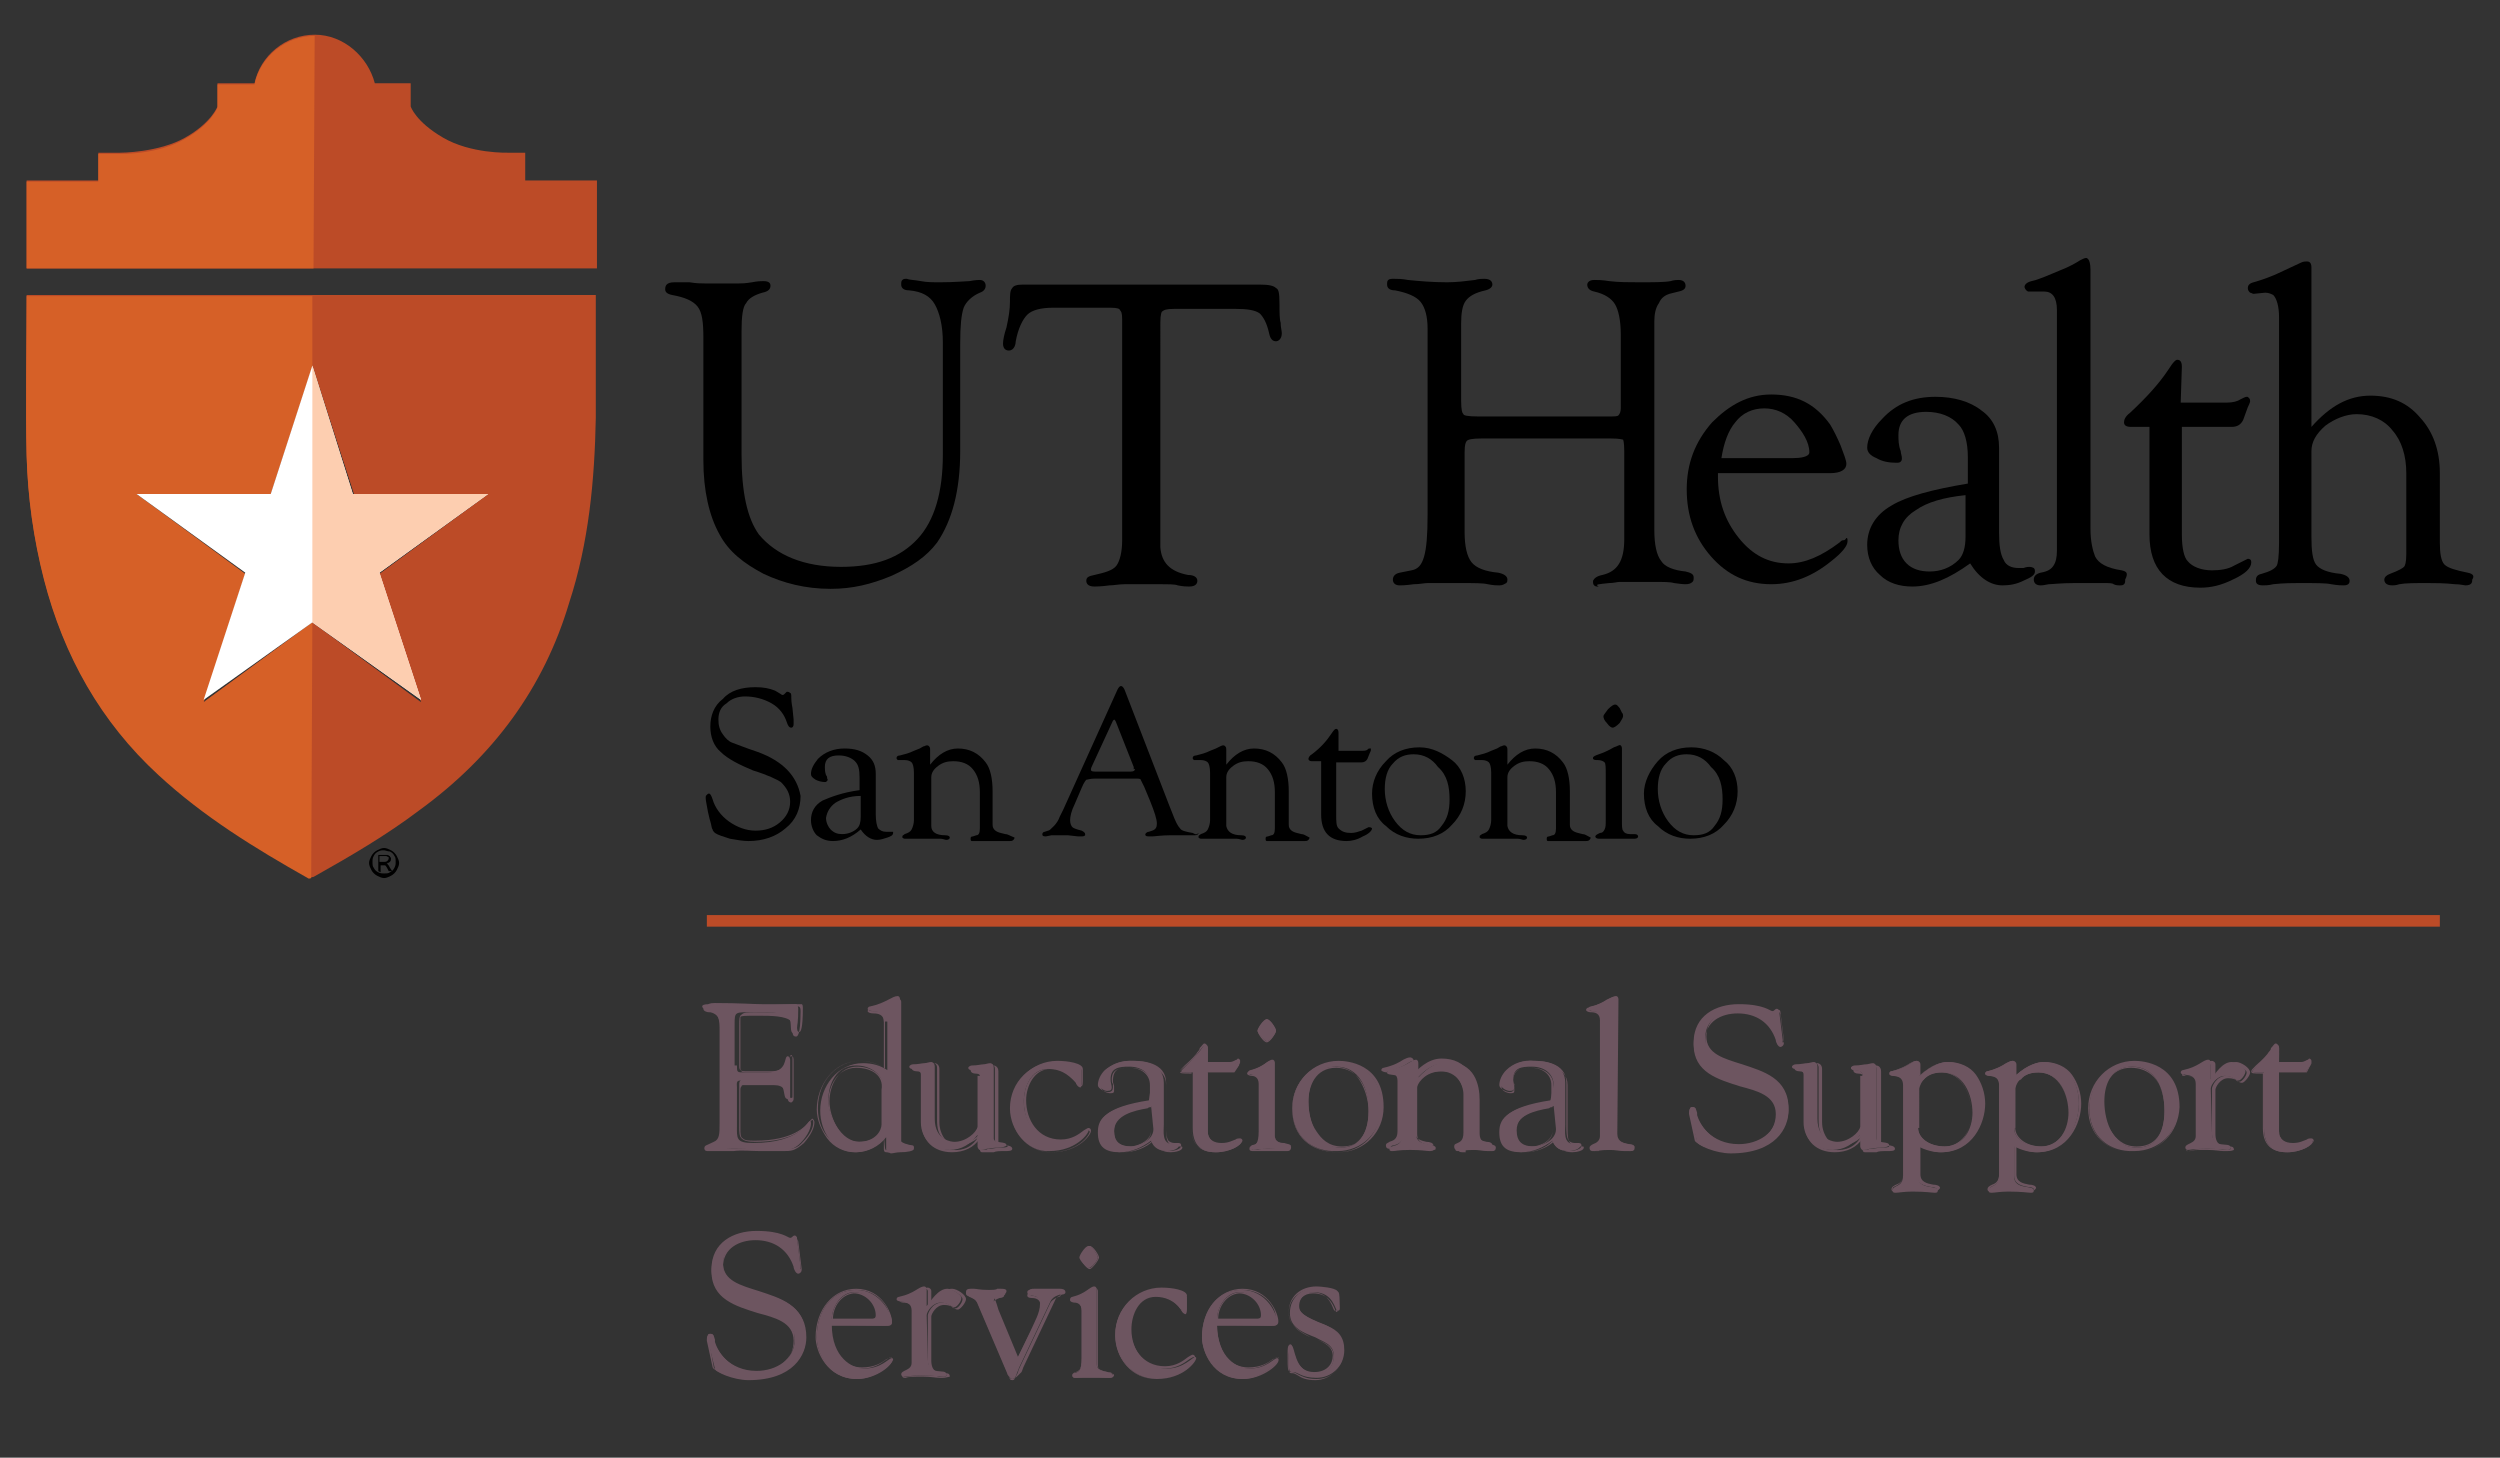 <?xml version="1.0" encoding="utf-8"?>
<!-- Generator: Adobe Illustrator 28.0.0, SVG Export Plug-In . SVG Version: 6.00 Build 0)  -->
<svg version="1.1" id="artwork" xmlns="http://www.w3.org/2000/svg" xmlns:xlink="http://www.w3.org/1999/xlink" x="0px" y="0px"
	 width="216.1px" height="126px" viewBox="0 0 216.1 126" style="enable-background:new 0 0 216.1 126;" xml:space="preserve">
<rect x="0" y="0" width="216.1" height="126" fill="#333333" stroke="none"/>
<style type="text/css">
	.st0{fill:#BC4B27;}
	.st1{fill:#D66027;}
	.st2{fill:#FFFFFF;}
	.st3{fill:#FDCEB0;}
	.st4{fill:#6D5560;}
</style>
<g id="_x3C_CMYK_x3E_">
	<g id="_x3C_Shield_x3E__2_">
		<path class="st0" d="M2.3,23.2h49.3v-1.4v-4.3v-1.9h-6.2v-2.4h-1.5c0,0-3.2,0.1-5.6-1.3c-2.4-1.4-2.8-2.7-2.8-2.7v-2h-3.1
			C31.8,4.9,29.7,3,27.2,3S22.5,4.8,22,7.2h-3.2v2c0,0-0.5,1.4-2.8,2.7s-5.6,1.3-5.6,1.3H8.5v2.4H2.3v1.9v4.3V23.2"/>
		<path class="st0" d="M2.3,39.3C2.4,43,2.9,46.5,3.8,50c1.7,6.6,4.9,12.3,9.9,16.9c3.9,3.6,8.3,6.3,12.9,8.9c0.1,0.1,0.4,0,0.5,0
			c3.2-1.8,6.3-3.6,9.2-5.8c6.3-4.6,10.7-10.5,12.9-17.9c1.7-5.2,2.2-10.6,2.3-16c0-2.8,0-7.7,0-10.6H2.3
			C2.3,29.5,2.2,35.4,2.3,39.3 M23.4,42.7L27,31.6l3.6,11.1h11.6l-9.4,6.9l3.6,11.1L27,53.8l-9.4,6.9l3.5-11.1l-9.4-6.9H23.4z"/>
		<path class="st1" d="M27.1,23.2l0.1-20.1c-2.5,0-4.7,1.8-5.2,4.2h-3.2v2c0,0-0.5,1.4-2.8,2.7c-2.4,1.4-5.6,1.3-5.6,1.3H8.5v2.4
			H2.3v1.9v4.2v1.4H27.1z"/>
		<path class="st1" d="M27,53.8l-9.4,6.9l3.6-11.1l-9.4-6.9h11.6l3.6-11v-6.1H2.3c0,3.9-0.1,9.9,0,13.8c0.1,3.6,0.6,7.2,1.5,10.7
			c1.7,6.6,4.9,12.3,9.9,16.9c3.9,3.6,8.3,6.3,12.9,8.9c0.1,0.1,0.3,0,0.3,0L27,53.8z"/>
		<polygon class="st2" points="42.2,42.7 30.5,42.7 27,31.6 23.4,42.7 11.8,42.7 21.2,49.5 17.6,60.5 27,53.8 36.4,60.5 32.8,49.5 
					"/>
		<polygon class="st3" points="27,31.6 30.5,42.7 42.2,42.7 32.8,49.5 36.4,60.5 27,53.8 		"/>
	</g>
	<g>
		<path d="M33.2,73.3c0.2,0,0.4,0.1,0.6,0.2s0.4,0.3,0.5,0.5c0.1,0.2,0.2,0.4,0.2,0.6c0,0.2-0.1,0.4-0.2,0.6
			c-0.1,0.2-0.3,0.4-0.5,0.5c-0.2,0.1-0.4,0.2-0.6,0.2c-0.2,0-0.4-0.1-0.6-0.2c-0.2-0.1-0.4-0.3-0.5-0.5c-0.1-0.2-0.2-0.4-0.2-0.6
			c0-0.2,0.1-0.4,0.2-0.6c0.1-0.2,0.3-0.4,0.5-0.5S33,73.3,33.2,73.3z M33.2,73.5c-0.2,0-0.3,0-0.5,0.1c-0.2,0.1-0.3,0.2-0.4,0.4
			c-0.1,0.2-0.1,0.3-0.1,0.5c0,0.2,0,0.4,0.1,0.5c0.1,0.2,0.2,0.3,0.4,0.4s0.3,0.1,0.5,0.1s0.4,0,0.5-0.1c0.2-0.1,0.3-0.2,0.4-0.4
			c0.1-0.2,0.1-0.3,0.1-0.5c0-0.2,0-0.4-0.1-0.5c-0.1-0.2-0.2-0.3-0.4-0.4C33.5,73.6,33.3,73.5,33.2,73.5z M32.7,75.3v-1.4h0.5
			c0.2,0,0.3,0,0.3,0c0.1,0,0.1,0.1,0.2,0.1c0,0.1,0.1,0.1,0.1,0.2s0,0.2-0.1,0.3s-0.2,0.1-0.3,0.1c0,0,0.1,0,0.1,0.1
			c0.1,0.1,0.1,0.1,0.2,0.3l0.2,0.3h-0.3l-0.1-0.2c-0.1-0.2-0.2-0.3-0.2-0.3s-0.1,0-0.2,0h-0.2v0.6L32.7,75.3L32.7,75.3z M32.9,74.5
			h0.3c0.1,0,0.2,0,0.3-0.1c0,0,0.1-0.1,0.1-0.2v-0.1L33.4,74c0,0-0.1,0-0.2,0h-0.4V74.5z"/>
	</g>
	<g>
		<path d="M81,46.9C82.3,45,83,42.4,83,39v-9.3c0-1.6,0.1-2.5,0.3-3.1c0.2-0.5,0.7-1,1.4-1.3c0.3-0.1,0.5-0.3,0.5-0.6
			c0-0.3-0.2-0.5-0.5-0.5c-0.1,0-0.4,0-0.9,0.1c-0.3,0-1.2,0.1-2.5,0.1c-0.7,0-1.2,0-1.7-0.1s-1-0.1-1.2-0.2c-0.2,0-0.3,0-0.4,0.1
			c-0.1,0.1-0.1,0.2-0.1,0.4c0,0.2,0.1,0.5,0.7,0.5c1.1,0.1,1.8,0.5,2.2,1.2c0.4,0.7,0.7,1.8,0.7,3.3v9.7c0,3.2-0.7,5.7-2.2,7.3
			c-1.5,1.6-3.6,2.4-6.6,2.4c-3.2,0-5.6-1-7.1-2.8c-1-1.4-1.5-3.6-1.5-6.9v-9.4v-1.3c0-1.2,0.1-2.1,0.4-2.4c0.2-0.4,0.7-0.7,1.4-0.9
			c0.5-0.1,0.7-0.3,0.7-0.6c0-0.2-0.1-0.4-0.6-0.4c-0.2,0-0.5,0-1,0.1c-0.6,0.1-0.9,0.1-1.1,0.1h-1.5h-1.5c-0.3,0-0.7,0-1.3-0.1
			c-0.6,0-1,0-1.3,0c-0.7,0-0.8,0.3-0.8,0.6c0,0.2,0.1,0.4,0.6,0.5c1.1,0.2,1.8,0.5,2.2,1c0.4,0.5,0.5,1.4,0.5,2.7v1.1v9.5
			c0,2.6,0.5,4.8,1.4,6.4c0.8,1.5,2.1,2.5,3.8,3.4c1.7,0.8,3.6,1.3,5.8,1.3c1.9,0,3.5-0.4,5.2-1.1C78.8,49,80.1,48.1,81,46.9"/>
		<path d="M96,26.6c0.6,0,0.8,0.1,0.8,0.2c0.1,0.1,0.2,0.2,0.2,0.8v0.5v18.6c0,1-0.2,1.8-0.5,2.2s-1,0.6-1.9,0.8
			c-0.5,0.1-0.7,0.2-0.7,0.5c0,0.2,0.1,0.5,0.7,0.5c0.1,0,0.6,0,1.3-0.1c0.4,0,0.8-0.1,1.3-0.1h1.5h1.4c0.9,0,1.5,0,1.7,0.1
			c0.5,0.1,0.8,0.1,1,0.1c0.6,0,0.7-0.3,0.7-0.5c0-0.3-0.3-0.5-0.8-0.5c-1.6-0.3-2.3-1.1-2.4-2.4v-0.7V27.9c0-0.7,0.1-1,0.2-1
			c0.1-0.1,0.3-0.2,1-0.2h5.3c1,0,1.7,0.1,2.1,0.4l0,0c0.3,0.3,0.6,0.8,0.8,1.7c0.1,0.5,0.3,0.7,0.6,0.7c0.2,0,0.5-0.2,0.5-0.7
			c0-0.2-0.1-0.5-0.1-0.9c-0.1-0.3-0.1-0.9-0.1-1.6c0-1.1-0.1-1.3-0.3-1.4c-0.2-0.2-0.6-0.3-1.4-0.3H88.4c-0.5,0-0.8,0.1-0.9,0.3
			c-0.2,0.2-0.2,0.6-0.2,1.2c0,0.6-0.1,1.3-0.3,2.2c-0.2,0.6-0.3,1.1-0.3,1.4c0,0.5,0.3,0.6,0.5,0.6c0.5,0,0.6-0.6,0.6-0.8
			c0.2-1.1,0.6-1.9,1-2.3s1.2-0.6,2.2-0.6C91,26.6,96,26.6,96,26.6z"/>
		<path d="M139.1,50.4c0.4,0,0.7-0.1,0.9-0.1h1.4h1.4c1,0,1.6,0,1.9,0.1c0.8,0.1,1.3,0.2,1.6-0.1c0.1-0.1,0.1-0.2,0.1-0.4
			c0-0.3-0.3-0.4-0.7-0.5c-1-0.1-1.8-0.4-2.1-0.9c-0.4-0.5-0.6-1.4-0.6-2.7v-18c0-0.6,0.1-1.2,0.4-1.6c0.2-0.5,0.6-0.7,0.9-0.8
			l0.8-0.2c0.5-0.1,0.6-0.3,0.6-0.5s-0.1-0.5-0.6-0.5c-0.1,0-0.4,0-0.7,0.1c-0.5,0.1-1.5,0.1-2.7,0.1c-0.9,0-1.8,0-2.6-0.1
			c-0.6-0.1-1-0.1-1.3-0.1c-0.5,0-0.6,0.3-0.6,0.4c0,0.2,0.1,0.5,0.6,0.6c0.9,0.2,1.5,0.6,1.8,1.1c0.3,0.5,0.5,1.4,0.5,2.6v6.4
			c0,0.3-0.1,0.5-0.2,0.6c-0.1,0.1-0.3,0.1-1,0.1h-11.1c-1,0-1.3-0.1-1.3-0.2l0,0c-0.1-0.1-0.2-0.3-0.2-1.2V28c0-0.9,0.1-1.6,0.4-2
			c0.3-0.4,0.8-0.7,1.7-0.9c0.4-0.1,0.6-0.3,0.6-0.5s-0.1-0.5-0.7-0.5c-0.2,0-0.5,0-0.8,0.1c-0.8,0.1-1.6,0.2-2.4,0.2
			c-1.3,0-2.4-0.1-3.4-0.2c-0.5-0.1-0.9-0.1-1.2-0.1c-0.2,0-0.4,0-0.5,0.1c-0.1,0.1-0.1,0.2-0.1,0.4c0,0.2,0.1,0.5,0.7,0.5
			c1,0.2,1.8,0.5,2.2,1c0.4,0.5,0.6,1.3,0.6,2.3v16.1c0,1.8-0.1,2.9-0.3,3.6c-0.2,0.7-0.5,1.1-1.1,1.2l-1,0.2
			c-0.5,0.1-0.6,0.4-0.6,0.6c0,0.2,0.1,0.5,0.6,0.5c0.1,0,0.5,0,1.2-0.1c0.5,0,0.9-0.1,1.2-0.1h1.3h1.6c1.2,0,1.9,0,2.3,0.1
			c0.5,0.1,0.8,0.1,1,0.1c0.3,0,0.4-0.1,0.6-0.2c0.1-0.1,0.1-0.2,0.1-0.3c0-0.3-0.3-0.5-0.8-0.6c-1.1-0.1-1.9-0.4-2.3-0.9
			c-0.4-0.5-0.6-1.4-0.6-2.6v-6.9c0-0.7,0.1-0.9,0.2-1c0.1-0.1,0.4-0.2,1.3-0.2h11.1c0.9,0,1,0.1,1.1,0.1c0,0,0.1,0.2,0.1,1v6.9v0.7
			c0,1.9-0.6,2.8-1.9,3.1c-0.5,0.1-0.7,0.3-0.8,0.5c0,0.2,0,0.3,0.1,0.4c0.1,0.1,0.2,0.1,0.4,0.1l0,0
			C137.8,50.5,138.2,50.5,139.1,50.4"/>
		<path d="M194.3,48.3l-0.2,0.1l-1,0.5c-0.5,0.3-1.2,0.4-1.9,0.4c-0.9,0-1.7-0.3-2.1-0.8c-0.3-0.3-0.5-1.1-0.5-2.3v-9.3h4.3
			c0.5,0,0.8-0.2,1-0.6l0.4-1.1c0.2-0.4,0.2-0.5,0.2-0.5c0-0.1,0-0.2-0.1-0.3c-0.1-0.1-0.1-0.1-0.2-0.1c-0.1,0-0.3,0.1-0.5,0.2
			c-0.3,0.2-0.7,0.3-1.2,0.3h-4l0.1-3.1c0-0.5-0.2-0.6-0.4-0.6c-0.1,0-0.3,0.1-0.8,0.9c-0.8,1.2-1.9,2.4-3.3,3.7
			c-0.4,0.3-0.5,0.6-0.5,0.8s0.1,0.4,0.6,0.4h1.6v9.3c0,3,1.5,4.6,4.4,4.6c0.9,0,1.8-0.2,2.8-0.7c1.1-0.5,1.6-1,1.6-1.5
			C194.6,48.4,194.5,48.3,194.3,48.3"/>
		<path d="M152.5,35.3c1,0,1.9,0.4,2.6,1.2s1.3,1.7,1.3,2.6c0,0.4-0.8,0.5-1.4,0.5h-6.2c0.2-1.3,0.6-2.4,1.2-3.1l0,0
			C150.6,35.7,151.5,35.3,152.5,35.3 M159.3,46.7c-0.1,0-0.2,0.1-0.3,0.2c-1.6,1.2-3,1.8-4.4,1.8c-1.7,0-3.1-0.7-4.3-2.2
			c-1.2-1.5-1.8-3.2-1.8-5.3v-0.3h7h1.3h1.4c0.9,0,1.4-0.3,1.4-0.8c0-0.3-0.2-0.8-0.5-1.6c-0.3-0.7-0.6-1.3-0.9-1.8
			c-1.3-1.8-2.9-2.6-5.1-2.6c-2,0-3.6,0.9-5.1,2.4c-1.5,1.7-2.2,3.6-2.2,5.8c0,2.3,0.7,4.2,2.1,5.8c1.4,1.6,3.1,2.4,5.2,2.4
			c1.9,0,3.6-0.7,5.2-2c0.9-0.7,1.4-1.3,1.4-1.7c0-0.2,0-0.3-0.1-0.3C159.5,46.7,159.4,46.7,159.3,46.7"/>
		<path d="M183.4,49.3c-1.3-0.2-2-0.6-2.3-1.2c-0.2-0.5-0.4-1.3-0.4-2.4V23.9v-0.6l0,0c0-0.5-0.1-0.8-0.2-0.9s-0.1-0.1-0.2-0.1
			s-0.3,0.1-0.5,0.2c-0.3,0.2-1,0.6-1.8,0.9l-1.2,0.5c-0.3,0.1-0.7,0.3-1.2,0.4c-0.4,0.1-0.6,0.3-0.6,0.5c0,0.1,0.1,0.3,0.3,0.4
			c0.1,0,0.2,0,0.4,0l0,0h1c0.7,0,1.1,0.5,1.1,1.6v20.8c0,0.6-0.1,1-0.3,1.3c-0.2,0.3-0.5,0.5-1.1,0.6c-0.4,0.1-0.6,0.3-0.6,0.6
			c0,0.2,0.1,0.5,0.6,0.5c0.1,0,0.2,0,0.7-0.1c0.3,0,1-0.1,2.2-0.1h2.6c0.4,0,0.7,0,0.8,0.1c0.2,0.1,0.4,0.1,0.5,0.1
			c0.2,0,0.3,0,0.4-0.1c0.1-0.1,0.1-0.2,0.1-0.4C184,49.5,183.8,49.4,183.4,49.3"/>
		<path d="M165.6,44.1c1-0.7,2.4-1.1,4.3-1.3v3.6c0,0.9-0.2,1.6-0.6,2c-0.7,0.7-1.6,1-2.5,1c-0.8,0-1.5-0.2-2-0.7
			c-0.5-0.5-0.7-1.2-0.7-2C164.1,45.6,164.6,44.7,165.6,44.1 M175.4,49c-0.1,0-0.2,0-0.5,0.1c-0.1,0-0.3,0-0.4,0
			c-0.6,0-1.1-0.2-1.3-0.7c-0.3-0.5-0.4-1.3-0.4-2.4v-7.3c0-1.4-0.5-2.5-1.5-3.2c-1-0.8-2.4-1.2-4-1.2c-1.9,0-3.4,0.6-4.6,1.9
			c-0.9,0.9-1.3,1.8-1.3,2.5c0,0.4,0.3,0.7,0.8,0.9c0.5,0.3,1.1,0.4,1.7,0.4c0.2,0,0.3,0,0.4-0.1c0.1-0.1,0.1-0.2,0.1-0.3
			c0-0.2-0.1-0.4-0.1-0.6c-0.2-0.5-0.2-1-0.2-1.4c0-1.3,0.8-2,2.4-2c1.2,0,2.2,0.4,2.8,1.1c0.5,0.5,0.8,1.5,0.8,2.8v2.3
			c-3,0.5-5.3,1.1-6.6,1.9c-1.4,0.8-2.1,2-2.1,3.4c0,1.1,0.4,2,1.1,2.6c0.7,0.7,1.7,1,2.8,1c1.6,0,3.2-0.7,5-2
			c0.8,1.3,1.8,1.9,2.8,1.9c0.6,0,1.2-0.1,1.8-0.4c0.7-0.3,1-0.5,1-0.8c0-0.1,0-0.2-0.1-0.3C175.6,49,175.5,49,175.4,49"/>
		<path d="M213.3,49.5c-1-0.2-1.7-0.4-2-0.7c-0.3-0.3-0.4-1-0.4-1.9v-6c0-2-0.6-3.6-1.7-4.8c-1.1-1.3-2.5-1.9-4.3-1.9
			c-1.9,0-3.5,0.9-5.1,2.7V24.6c0-0.4,0-0.7,0-1c0-0.2,0-0.4,0-0.5c0-0.5-0.3-0.5-0.4-0.5c-0.1,0-0.3,0-0.5,0.1l-1.5,0.7
			c-1,0.5-1.9,0.8-2.6,1c-0.4,0.1-0.5,0.3-0.5,0.5s0.1,0.3,0.2,0.4c0.1,0,0.2,0.1,0.3,0.1l0,0l1-0.1c0.3,0,0.5,0.1,0.7,0.2
			c0.3,0.3,0.5,1,0.5,1.9v19.5c0,1.3-0.1,1.8-0.2,2c-0.2,0.3-0.6,0.5-1.3,0.7c-0.5,0.1-0.5,0.4-0.5,0.6c0,0.2,0.1,0.4,0.6,0.4
			c0.2,0,0.5,0,0.9-0.1c0.9-0.1,1.7-0.1,2.2-0.1c1.5,0,2.4,0,2.8,0.1c0.6,0.1,0.9,0.1,1.1,0.1c0.5,0,0.5-0.3,0.5-0.4
			c0-0.3-0.3-0.5-0.8-0.6c-1.1-0.1-1.8-0.4-2.1-0.8c-0.3-0.4-0.4-1.2-0.4-2.4V39c0-0.8,0.4-1.5,1.2-2.2c0.8-0.6,1.8-1,2.7-1
			c1.3,0,2.4,0.5,3.1,1.4c0.8,0.9,1.2,2.2,1.2,3.7v6.4v0.6c0,0.7-0.1,1-0.2,1.1c-0.1,0.1-0.4,0.3-1.2,0.6c-0.3,0.1-0.5,0.3-0.5,0.5
			s0.1,0.5,0.7,0.5c0.1,0,0.3,0,0.6-0.1c0.5-0.1,1.4-0.1,2.4-0.1c0.7,0,1.5,0,2.4,0.1c0.5,0,0.8,0.1,0.9,0.1c0.6,0,0.6-0.3,0.6-0.5
			C213.9,49.8,213.8,49.6,213.3,49.5"/>
		<path d="M65.5,65c-1.2-0.4-1.9-0.7-2.2-0.8c-0.3-0.1-0.6-0.4-0.8-0.7c-0.3-0.4-0.4-0.8-0.4-1.3c0-0.6,0.2-1.1,0.7-1.4
			c0.4-0.4,1-0.6,1.6-0.6c0.8,0,1.6,0.2,2.3,0.6c0.7,0.4,1.1,1,1.3,1.6c0.1,0.3,0.2,0.5,0.4,0.5c0.1,0,0.2-0.1,0.2-0.3
			c0-0.1,0-0.2,0-0.4l-0.1-1c-0.1-0.5-0.1-0.8-0.1-0.9c0-0.2,0-0.4-0.1-0.4c0,0-0.1-0.1-0.2-0.1c-0.1,0-0.1,0-0.1,0L67.8,60
			c-0.1,0.1-0.2,0.1-0.3,0L67,59.7c-0.5-0.2-1-0.3-1.7-0.3c-1.2,0-2.2,0.3-2.8,1c-0.8,0.6-1.1,1.5-1.1,2.4c0,0.9,0.3,1.7,0.9,2.2
			c0.6,0.6,1.6,1.1,2.8,1.6c1.3,0.4,2.1,0.8,2.4,1c0.5,0.5,0.8,1,0.8,1.7c0,0.7-0.3,1.3-0.9,1.8c-0.6,0.5-1.3,0.7-2.1,0.7
			c-0.8,0-1.6-0.3-2.3-0.8c-0.7-0.5-1.2-1.2-1.4-1.9c-0.1-0.3-0.2-0.5-0.3-0.5c-0.1,0-0.1,0-0.2,0.1c-0.1,0.1-0.1,0.1-0.1,0.3
			c0,0.2,0.1,0.6,0.2,1.2c0.1,0.5,0.2,0.8,0.2,0.8c0.1,0.3,0.1,0.6,0.2,0.7c0,0.1,0.1,0.2,0.2,0.3c0.3,0.2,0.7,0.3,1.3,0.5
			c0.6,0.1,1.1,0.2,1.6,0.2c1.3,0,2.4-0.4,3.2-1.1c0.9-0.7,1.3-1.7,1.3-2.8C68.9,67.1,67.7,65.8,65.5,65"/>
		<path d="M72.2,69.4c0.5-0.3,1.2-0.6,2.2-0.6v1.8c0,0.5-0.1,0.8-0.3,1c-0.3,0.3-0.8,0.5-1.3,0.5c-0.4,0-0.7-0.1-1-0.4
			c-0.2-0.2-0.4-0.6-0.4-1C71.5,70.1,71.8,69.7,72.2,69.4 M77,71.9c0,0-0.1,0-0.2,0s-0.1,0-0.2,0c-0.3,0-0.5-0.1-0.7-0.3
			c-0.1-0.2-0.2-0.6-0.2-1.2v-3.5c0-0.7-0.2-1.2-0.7-1.6s-1.1-0.6-2-0.6s-1.7,0.3-2.3,0.9c-0.4,0.5-0.6,0.9-0.6,1.3
			c0,0.2,0.1,0.3,0.4,0.5c0.2,0.1,0.5,0.2,0.8,0.2c0.1,0,0.1,0,0.2-0.1c0,0,0.1-0.1,0-0.2c0-0.1,0-0.2-0.1-0.3
			c-0.1-0.3-0.1-0.5-0.1-0.7c0-0.7,0.4-1,1.2-1c0.6,0,1.1,0.2,1.4,0.5c0.3,0.3,0.4,0.7,0.4,1.4v1.1c-1.5,0.2-2.5,0.6-3.2,0.9
			c-0.7,0.4-1,1-1,1.7c0,0.5,0.2,1,0.5,1.3c0.4,0.3,0.8,0.5,1.4,0.5c0.8,0,1.6-0.3,2.4-1c0.4,0.6,0.9,0.9,1.4,0.9
			c0.3,0,0.6-0.1,0.9-0.2s0.5-0.2,0.5-0.4c0-0.1,0-0.1,0-0.1C77.1,71.9,77,71.9,77,71.9"/>
		<path d="M86.9,72.1L86.5,72c-0.4-0.1-0.7-0.3-0.7-0.7v-0.4v-0.3v-2.2c0-1.1-0.2-2-0.6-2.5c-0.6-0.8-1.4-1.2-2.4-1.2
			c-0.9,0-1.7,0.5-2.4,1.4v-0.9c0-0.1,0-0.3,0-0.4s0-0.2-0.1-0.3c-0.1-0.1-0.2-0.1-0.4,0c-0.1,0-0.2,0.1-0.4,0.2l-0.5,0.2
			c-0.4,0.2-0.8,0.3-1.2,0.4c-0.2,0-0.3,0.1-0.3,0.2c0,0.1,0,0.1,0.1,0.2c0.1,0,0.1,0,0.2,0h0.4c0.3,0,0.5,0.1,0.6,0.2
			c0.1,0.1,0.2,0.4,0.2,0.9v4.1c0,0.3-0.1,0.6-0.2,0.8s-0.3,0.3-0.6,0.4c-0.1,0.1-0.2,0.1-0.2,0.2s0,0.1,0,0.1s0.1,0.1,0.2,0.1
			c0.1,0,0.2,0,0.4,0s0.8,0,1.8,0c0.5,0,0.8,0,0.9,0c0.2,0,0.4,0.1,0.5,0.1c0.2,0,0.3-0.1,0.3-0.2c0-0.1-0.1-0.2-0.4-0.2
			c-0.8,0-1.2-0.3-1.2-0.8v-0.7v-3.5c0-0.4,0.2-0.7,0.6-1c0.4-0.3,0.8-0.4,1.3-0.4c0.7,0,1.3,0.2,1.7,0.7c0.4,0.5,0.6,1.1,0.6,2v3.1
			c0,0.4-0.1,0.6-0.3,0.6l-0.3,0.1c-0.2,0-0.2,0.1-0.2,0.2c0,0.1,0,0.2,0.1,0.2h0.2h0.3h0.4h0.9c0.5,0,0.9,0,1.1,0
			c0.2,0,0.3,0,0.4,0c0.1,0,0.2,0,0.3-0.1c0,0,0.1-0.1,0.1-0.2C87.2,72.2,87.1,72.1,86.9,72.1"/>
		<path d="M141.3,72.1h-0.4c-0.3,0-0.5-0.1-0.6-0.3c-0.1-0.1-0.1-0.4-0.1-0.9v-6.2c0-0.2-0.1-0.3-0.2-0.3l0,0l-0.5,0.2
			c-0.5,0.3-1,0.5-1.3,0.6s-0.5,0.2-0.5,0.3v0.1c0.1,0.1,0.2,0.1,0.4,0.1c0.3,0,0.5,0.1,0.6,0.2c0.1,0.1,0.1,0.5,0.1,1v4
			c0,0.4,0,0.6-0.1,0.8c-0.1,0.2-0.2,0.3-0.4,0.3l-0.2,0.1c-0.2,0.1-0.2,0.2-0.2,0.2c0,0.1,0.1,0.2,0.3,0.2c0.1,0,0.2,0,0.3,0
			c0.1,0,0.2,0,0.3,0h0.7h0.6c0.3,0,0.5,0,0.6,0c0.3,0,0.5,0,0.6,0c0.2,0,0.3-0.1,0.3-0.2C141.6,72.2,141.5,72.1,141.3,72.1"/>
		<path d="M136.8,72.1l-0.4-0.1c-0.4-0.1-0.7-0.3-0.7-0.7v-0.4v-0.3v-2.2c0-1.1-0.2-2-0.6-2.5c-0.6-0.8-1.4-1.2-2.4-1.2
			c-0.9,0-1.7,0.5-2.4,1.4v-0.9c0-0.1,0-0.3,0-0.4s0-0.2-0.1-0.3c-0.1-0.1-0.2-0.1-0.4,0c-0.1,0-0.2,0.1-0.4,0.2l-0.5,0.2
			c-0.4,0.2-0.8,0.3-1.2,0.4c-0.2,0-0.3,0.1-0.3,0.2c0,0.1,0,0.1,0.1,0.2c0.1,0,0.1,0,0.2,0h0.4c0.3,0,0.5,0.1,0.6,0.2
			c0.1,0.1,0.2,0.4,0.2,0.9v4.1c0,0.3-0.1,0.6-0.2,0.8c-0.1,0.2-0.3,0.3-0.6,0.4c-0.1,0.1-0.2,0.1-0.2,0.2s0,0.1,0,0.1
			s0.1,0.1,0.2,0.1c0.1,0,0.2,0,0.4,0s0.8,0,1.8,0c0.5,0,0.8,0,0.9,0c0.2,0,0.4,0.1,0.5,0.1c0.2,0,0.3-0.1,0.3-0.2
			c0-0.1-0.1-0.2-0.4-0.2c-0.8,0-1.2-0.3-1.3-0.8v-0.7v-3.5c0-0.4,0.2-0.7,0.6-1c0.4-0.3,0.8-0.4,1.3-0.4c0.7,0,1.3,0.2,1.7,0.7
			c0.4,0.5,0.6,1.1,0.6,2v3.1c0,0.4-0.1,0.6-0.3,0.6l-0.3,0.1c-0.2,0-0.2,0.1-0.2,0.2c0,0.1,0,0.2,0.1,0.2h0.2h0.3h0.4h0.9
			c0.5,0,0.9,0,1.1,0c0.2,0,0.3,0,0.4,0s0.2,0,0.3-0.1c0,0,0.1-0.1,0.1-0.2C137.1,72.2,137,72.1,136.8,72.1"/>
		<path d="M125.3,69.1c0,1-0.2,1.7-0.7,2.3c-0.4,0.6-1,0.8-1.8,0.8c-0.9,0-1.6-0.4-2.2-1.2c-0.6-0.8-0.9-1.8-0.9-2.8
			c0-0.9,0.2-1.7,0.7-2.2c0.5-0.6,1.1-0.8,1.8-0.8c0.9,0,1.6,0.4,2.1,1.1C125.1,67,125.3,68,125.3,69.1 M122.7,64.6
			c-1.2,0-2.2,0.4-2.9,1.2c-0.8,0.8-1.2,1.8-1.2,2.8c0,1.2,0.4,2.2,1.2,2.8c0.8,0.8,1.8,1.1,2.8,1.1c1.2,0,2.2-0.4,2.9-1.2
			c0.8-0.8,1.2-1.8,1.2-2.9c0-1.1-0.4-2.1-1.2-2.7S123.8,64.6,122.7,64.6"/>
		<path d="M139.6,60.9c-0.1,0-0.3,0.1-0.6,0.4c-0.2,0.3-0.4,0.5-0.4,0.6c0,0.2,0.1,0.4,0.3,0.6c0.2,0.3,0.4,0.4,0.5,0.4
			s0.3-0.1,0.6-0.4c0.2-0.3,0.3-0.5,0.3-0.6c0-0.1,0-0.2-0.1-0.3l-0.2-0.4C139.8,61,139.8,60.9,139.6,60.9"/>
		<path d="M98.1,66.5c0,0.1-0.1,0.2-0.4,0.2H95h-0.3c-0.4,0-0.4-0.1-0.4-0.2c0,0,0-0.1,0.1-0.3l1.8-3.9c0.1-0.1,0.1-0.1,0.1-0.1
			s0.1,0,0.2,0.3l1.5,3.8v0.2l0,0C98.1,66.4,98.1,66.5,98.1,66.5 M103.1,72c-0.6-0.1-1-0.2-1.1-0.4c-0.2-0.2-0.4-0.6-0.7-1.4
			l-0.2-0.5l-3.9-10.1c-0.1-0.2-0.2-0.3-0.3-0.3c-0.1,0-0.2,0.1-0.3,0.3L91.9,70l-0.3,0.6c-0.1,0.3-0.3,0.6-0.5,0.8
			c-0.3,0.3-0.4,0.4-0.5,0.4l-0.3,0.1c-0.1,0-0.2,0.1-0.2,0.2c0,0.1,0,0.2,0.3,0.2c0,0,0,0,0.5-0.1c0.1,0,0.2,0,0.4,0
			c0.4,0,0.7,0,1,0l0.9,0.1c0.1,0,0.2,0,0.3,0s0.2,0,0.3-0.1v-0.1c0-0.1-0.1-0.2-0.3-0.3c-0.4-0.1-0.7-0.2-0.8-0.3
			c-0.1-0.1-0.2-0.3-0.2-0.6c0-0.3,0.1-0.8,0.4-1.4l0.6-1.4c0.2-0.5,0.4-0.7,0.4-0.7c0.1,0,0.3-0.1,0.8-0.1H98c0.4,0,0.6,0,0.6,0.1
			c0,0,0.1,0.2,0.3,0.6l0.5,1.2c0.4,1,0.6,1.6,0.6,2c0,0.3-0.1,0.5-0.4,0.6l-0.3,0.1c-0.2,0-0.3,0.2-0.3,0.2c0,0.1,0,0.2,0.3,0.2
			c0.1,0,0.2,0,0.3,0c0.2,0,0.8-0.1,1.6-0.1c0.8,0,1.4,0,1.7,0c0.2,0,0.3,0,0.4,0c0.2,0,0.3-0.1,0.3-0.2
			C103.4,72.2,103.3,72.1,103.1,72"/>
		<path d="M148.9,69.1c0,1-0.2,1.7-0.7,2.3c-0.4,0.6-1,0.8-1.8,0.8c-0.9,0-1.6-0.4-2.2-1.2c-0.6-0.8-0.9-1.8-0.9-2.8
			c0-0.9,0.2-1.7,0.7-2.2c0.5-0.6,1.1-0.8,1.8-0.8c0.9,0,1.6,0.4,2.1,1.1C148.7,67,148.9,68,148.9,69.1 M146.2,64.6
			c-1.2,0-2.2,0.4-2.9,1.2s-1.2,1.8-1.2,2.8c0,1.2,0.4,2.2,1.2,2.8c0.8,0.8,1.8,1.1,2.8,1.1c1.2,0,2.2-0.4,2.9-1.2
			c0.8-0.8,1.2-1.8,1.2-2.9c0-1.1-0.4-2.1-1.2-2.7C148.3,65,147.3,64.6,146.2,64.6"/>
		<path d="M112.5,72.1l-0.4-0.1c-0.4-0.1-0.7-0.3-0.7-0.7v-0.4v-0.3v-2.2c0-1.1-0.2-2-0.6-2.5c-0.6-0.8-1.4-1.2-2.4-1.2
			c-0.9,0-1.7,0.5-2.4,1.4v-0.9c0-0.1,0-0.3,0-0.4s0-0.2-0.1-0.3s-0.2-0.1-0.4,0c0,0-0.2,0.1-0.4,0.2l-0.5,0.2
			c-0.4,0.2-0.8,0.3-1.2,0.4c-0.2,0-0.3,0.1-0.3,0.2c0,0.1,0,0.1,0.1,0.2c0.1,0,0.1,0,0.2,0h0.4c0.3,0,0.5,0.1,0.6,0.2
			c0.1,0.1,0.2,0.4,0.2,0.9v4.1c0,0.3-0.1,0.6-0.2,0.8c-0.1,0.2-0.3,0.3-0.6,0.4c-0.1,0.1-0.2,0.1-0.2,0.2s0,0.1,0,0.1
			s0.1,0.1,0.2,0.1s0.2,0,0.4,0s0.8,0,1.8,0c0.5,0,0.8,0,0.9,0c0.2,0,0.4,0.1,0.5,0.1c0.2,0,0.3-0.1,0.3-0.2c0-0.1-0.1-0.2-0.4-0.2
			c-0.8,0-1.2-0.3-1.3-0.8v-0.7v-3.5c0-0.4,0.2-0.7,0.6-1c0.4-0.3,0.8-0.4,1.3-0.4c0.7,0,1.3,0.2,1.7,0.7c0.4,0.5,0.6,1.1,0.6,2v3.1
			c0,0.4-0.1,0.6-0.3,0.6l-0.3,0.1c-0.2,0-0.2,0.1-0.2,0.2c0,0.1,0,0.2,0.1,0.2h0.2h0.3h0.4h0.9c0.5,0,0.9,0,1.1,0
			c0.2,0,0.3,0,0.4,0c0.1,0,0.2,0,0.3-0.1c0,0,0.1-0.1,0.1-0.2C112.8,72.2,112.7,72.1,112.5,72.1"/>
		<path d="M118.3,71.5L118.3,71.5l-0.6,0.3c-0.3,0.1-0.6,0.2-0.9,0.2c-0.5,0-0.8-0.1-1.1-0.4c-0.2-0.2-0.2-0.6-0.2-1.2v-4.5h2.2
			c0.2,0,0.4-0.1,0.5-0.3l0.2-0.5c0.1-0.2,0.1-0.2,0.1-0.3c0-0.1,0-0.1,0-0.1h-0.1c-0.1,0-0.1,0-0.2,0.1c-0.1,0.1-0.3,0.1-0.6,0.1
			h-1.9v-1.6c0-0.2-0.1-0.3-0.2-0.3c-0.1,0-0.2,0.1-0.4,0.4c-0.4,0.6-0.9,1.2-1.7,1.8c-0.2,0.1-0.3,0.3-0.3,0.4s0.1,0.2,0.3,0.2h0.8
			v4.6c0,1.5,0.7,2.3,2.2,2.3c0.4,0,0.9-0.1,1.4-0.4c0.5-0.2,0.8-0.5,0.8-0.7C118.5,71.5,118.4,71.5,118.3,71.5"/>
	</g>
	<g>
		<rect x="61.1" y="79.1" class="st0" width="149.8" height="1"/>
	</g>
	<g id="_x3C_ESS_x3E__00000139269732791096573910000000048910269009624765_">
		<g>
			<g>
				<path class="st4" d="M63.7,92.1c0,0.6,0,0.6,0.7,0.6h1.9c1.9,0,1.4-1.4,1.8-1.4c0.1,0,0.2,0.2,0.2,0.3c0,0.6,0,1.2,0,1.8
					c0,0.5,0,0.9,0,1.4c0,0.2-0.1,0.2-0.2,0.2c-0.6,0,0.1-1.6-1.5-1.6h-2.6c-0.4,0-0.3,0.3-0.3,0.6v3.3c0,1.1-0.1,1.5,1.4,1.5
					c4.1,0,4.7-1.9,4.9-1.9c0.1,0,0.1,0.2,0.1,0.2c0,0.6-0.5,1.3-0.9,1.7c-0.6,0.6-1,0.6-1.8,0.6c-1.4,0-2.6-0.1-4-0.1
					c-0.7,0-1.5,0.1-2.2,0.1c-0.2,0-0.3,0-0.3-0.2c0-0.2,0.2-0.2,0.8-0.5c0.5-0.2,0.5-0.7,0.5-1.6v-8c0-0.8,0-1.7-1-1.8
					c-0.1,0-0.5-0.1-0.5-0.3c0-0.1,0.1-0.2,0.6-0.2c3.3,0,4.2,0.1,5,0.1c0.4,0,2-0.1,2.5-0.1c0.1,0,0.2,0.2,0.2,0.4
					c0,2-0.3,2.1-0.4,2.1c-0.4,0-0.1-0.9-0.4-1.3c-0.5-0.6-2.3-0.5-3-0.5c-1.7,0-1.7-0.1-1.7,1.1v3.5H63.7z"/>
				<path class="st4" d="M67.7,99.5L67.7,99.5h-0.2c-0.6,0-1.2,0-1.8,0c-0.8,0-1.6-0.1-2.3,0c-0.3,0-0.6,0-0.9,0c-0.4,0-0.9,0-1.3,0
					c-0.1,0-0.3,0-0.3-0.2s0.1-0.2,0.4-0.3c0.1,0,0.3-0.1,0.5-0.2c0.4-0.2,0.5-0.6,0.5-1.5v-8c0-0.8,0-1.6-0.9-1.8h-0.1
					c-0.2,0-0.5-0.1-0.5-0.3c0-0.2,0.2-0.3,0.7-0.3c2.3,0,3.4,0,4.1,0.1c0.4,0,0.6,0,0.9,0c0.2,0,0.6,0,1,0c0.6,0,1.2,0,1.5,0
					c0.2,0,0.2,0.3,0.2,0.4c0,2.2-0.3,2.2-0.4,2.2c-0.3,0-0.3-0.3-0.3-0.6c0-0.2,0-0.5-0.1-0.7c-0.4-0.5-1.9-0.5-2.6-0.5
					c-0.1,0-0.2,0-0.3,0h-0.3c-0.7,0-1.1,0-1.2,0.1C64,88,64,88.3,64,88.8v3.4c0,0.2,0,0.4,0.1,0.4c0.1,0.1,0.2,0.1,0.6,0.1h1.9
					c1.2,0,1.4-0.6,1.5-1c0.1-0.2,0.1-0.4,0.3-0.4c0.2,0,0.2,0.2,0.2,0.4c0,0.3,0,0.6,0,1c0,0.3,0,0.6,0,0.9c0,0.2,0,0.5,0,0.7
					c0,0.2,0,0.5,0,0.7c0,0.2-0.2,0.3-0.2,0.3c-0.3,0-0.3-0.3-0.4-0.5c-0.1-0.5-0.2-1-1.1-1h-2.6c-0.1,0-0.2,0-0.2,0.1
					c-0.1,0.1-0.1,0.2-0.1,0.4v0.1v2.8c0,0.1,0,0.2,0,0.3c0,0.5,0,0.8,0.2,0.9c0.2,0.2,0.5,0.2,1.1,0.2c3.2,0,4.3-1.2,4.7-1.7
					c0.1-0.1,0.2-0.2,0.2-0.2c0.1,0,0.2,0.2,0.2,0.3c0,0.5-0.3,1.1-0.9,1.8C68.7,99.5,68.4,99.5,67.7,99.5z M64.1,99.3
					c0.6,0,1.2,0,1.8,0c0.6,0,1.2,0,1.8,0h0.1h0.1c0.6,0,1,0,1.5-0.6c0.6-0.6,0.9-1.2,0.9-1.7c0,0,0-0.2-0.1-0.2
					c0,0-0.1,0.1-0.2,0.2c-0.4,0.5-1.5,1.7-4.7,1.7c-0.7,0-1-0.1-1.2-0.3c-0.2-0.2-0.2-0.5-0.2-1c0-0.1,0-0.2,0-0.3v-3.2v-0.1
					c0-0.2,0-0.3,0.1-0.4c0.1-0.1,0.2-0.1,0.3-0.1h2.6c1,0,1.1,0.6,1.2,1.1c0.1,0.3,0.1,0.5,0.3,0.5c0.1,0,0.1,0,0.1-0.2
					c0-0.2,0-0.5,0-0.7c0-0.2,0-0.5,0-0.7c0-0.3,0-0.6,0-0.9c0-0.3,0-0.6,0-0.9c0-0.1,0-0.3-0.1-0.3c-0.1,0-0.1,0.1-0.2,0.3
					c-0.1,0.4-0.3,1.1-1.6,1.1h-1.9c-0.4,0-0.6,0-0.7-0.1c-0.1-0.1-0.1-0.2-0.1-0.5v-3.4c0-0.5,0-0.8,0.2-0.9
					c0.2-0.2,0.5-0.2,1.3-0.2h0.3c0.1,0,0.2,0,0.3,0c0.9,0,2.4,0,2.7,0.5c0.1,0.2,0.2,0.5,0.2,0.7c0,0.3,0,0.5,0.2,0.5
					c0.1,0,0.3-0.2,0.3-2.1c0-0.3-0.1-0.3-0.1-0.3c-0.3,0-1,0-1.5,0s-0.9,0-1,0c-0.2,0-0.5,0-0.9,0c-0.8,0-1.9-0.1-4.1-0.1
					c-0.5,0-0.6,0.1-0.6,0.2s0.3,0.2,0.4,0.2h0.1c1,0.1,1,1.1,1,1.9v8.2c0,0.9,0,1.4-0.5,1.6c-0.2,0.1-0.4,0.2-0.5,0.2
					c-0.2,0.1-0.3,0.1-0.3,0.2c0,0.1,0,0.1,0.2,0.1c0.4,0,0.9,0,1.3,0c0.3,0,0.6,0,0.9,0C63.7,99.3,63.9,99.3,64.1,99.3z"/>
			</g>
			<g>
				<path class="st4" d="M76.4,88.2c0-1.1-1.4-0.6-1.4-1c0-0.1,0.1-0.2,0.2-0.2c1.4-0.3,1.9-0.9,2.4-0.9c0.1,0,0.2,0.1,0.2,0.3v12.1
					c0,0.2,0.4,0.4,1,0.5c0.1,0,0.2,0,0.2,0.2c0,0.1-0.5,0.3-1.1,0.3c-0.5,0-1,0.1-1.1,0.1s-0.2-0.1-0.2-0.3v-1l0,0
					C76,99.1,75,99.6,74,99.6c-2,0-3.1-1.8-3.1-3.6c0-2.1,1.5-4.1,3.7-4.1c0.8,0,1.5,0.2,2.1,0.6v-4.2H76.4z M76.4,94.2
					c0-1.3-1.1-2.1-2.4-2.1c-1.7,0-2.4,1.6-2.4,3s1.1,3.6,2.7,3.6c1.5,0,2-0.9,2-1.6V94.2z"/>
				<path class="st4" d="M76.6,99.6c-0.2,0-0.2-0.2-0.2-0.3v-0.9c-0.6,0.8-1.6,1.2-2.5,1.2c-0.9,0-1.8-0.4-2.4-1.2
					c-0.5-0.7-0.9-1.6-0.9-2.5c0-2.1,1.5-4.2,3.7-4.2c0.7,0,1.5,0.2,2.1,0.6v-4c0-0.6-0.5-0.7-0.9-0.7c-0.3,0-0.5-0.1-0.5-0.2
					s0.1-0.2,0.2-0.2c0.8-0.2,1.3-0.5,1.7-0.6c0.3-0.1,0.5-0.3,0.7-0.3c0.1,0,0.3,0.1,0.3,0.3v12.1c0,0.1,0.2,0.3,0.9,0.4l0,0
					c0.1,0,0.2,0,0.2,0.2c0,0.2-0.6,0.3-1.2,0.3c-0.3,0-0.6,0.1-0.8,0.1C76.8,99.6,76.7,99.6,76.6,99.6z M76.4,98.2L76.4,98.2l0.1,1
					c0,0,0,0.2,0.1,0.2c0.1,0,0.2,0,0.3,0c0.2,0,0.5-0.1,0.8-0.1c0.8,0,1.1-0.2,1.1-0.2c0-0.1,0-0.1-0.1-0.1l0,0
					c-0.7-0.1-1-0.3-1-0.5V86.5c0-0.1-0.1-0.2-0.2-0.2c-0.2,0-0.4,0.1-0.6,0.2c-0.4,0.2-0.9,0.5-1.7,0.7c-0.1,0-0.1,0.1-0.1,0.1
					c0,0.1,0.2,0.1,0.4,0.1c0.4,0,1,0.1,1,0.8v4.2l-0.1-0.1c-0.6-0.4-1.3-0.6-2.1-0.6c-1.8,0-3.6,1.6-3.6,4.1c0,2.3,1.6,3.5,3,3.5
					C74.7,99.5,75.7,99,76.4,98.2L76.4,98.2z M74.4,98.8c-1.7,0-2.7-2.2-2.7-3.6s0.8-3,2.4-3c1.4,0,2.4,0.9,2.4,2.1v3
					C76.5,97.8,76,98.8,74.4,98.8z M74,92.3c-1.6,0-2.4,1.6-2.4,2.9c0,1.5,1.1,3.5,2.6,3.5s2-1,2-1.5v-3C76.4,93,75.4,92.3,74,92.3z
					"/>
			</g>
			<g>
				<path class="st4" d="M84.7,93c0-0.7-1-0.3-1-0.7c0-0.1,0.2-0.2,0.3-0.2c0.5,0,0.8-0.1,1-0.1c0.2,0,0.4-0.1,0.6-0.1
					c0.1,0,0.3,0.1,0.3,0.4v6.1c0,0.5,1.1,0.2,1.1,0.6c0,0.1-0.4,0.2-0.7,0.2c-0.5,0-0.8,0.1-1,0.1c-0.2,0.1-0.3,0.1-0.6,0.1
					c-0.1,0-0.2-0.2-0.2-0.3v-1l0,0c-0.6,0.8-1.4,1.3-2.4,1.3c-1.4,0-2.5-0.9-2.5-2.4v-4.1c0-0.7-1-0.3-1-0.7c0-0.1,0.2-0.2,0.3-0.2
					c0.5,0,0.8-0.1,1-0.1c0.2,0,0.4-0.1,0.6-0.1c0.1,0,0.3,0.1,0.3,0.4v4.5c0,1.9,1.5,2,1.7,2c1,0,1.9-0.8,2-1.3V93H84.7z"/>
				<path class="st4" d="M84.9,99.6c-0.2,0-0.2-0.2-0.2-0.3v-0.9c-0.5,0.8-1.4,1.2-2.4,1.2c-1.6,0-2.6-1-2.6-2.4V93
					c0-0.3-0.2-0.4-0.5-0.4c-0.2,0-0.4-0.1-0.4-0.3c0-0.1,0.1-0.2,0.4-0.2c0.5,0,0.8-0.1,1-0.1c0.1,0,0.1,0,0.1,0
					c0.1,0,0.3-0.1,0.5-0.1c0.1,0,0.4,0.1,0.4,0.5V97c0,0.6,0.2,1.1,0.5,1.5c0.5,0.5,1.2,0.5,1.2,0.5c1,0,1.9-0.7,1.9-1.2v-4.6
					c0-0.3-0.2-0.4-0.5-0.4c-0.2,0-0.4-0.1-0.4-0.3c0-0.1,0.1-0.2,0.4-0.2c0.5,0,0.8-0.1,1-0.1c0.1,0,0.1,0,0.1,0
					c0.1,0,0.3-0.1,0.5-0.1c0.1,0,0.4,0.1,0.4,0.5v6.1c0,0.2,0.2,0.2,0.6,0.3c0.3,0,0.6,0.1,0.6,0.3s-0.3,0.2-0.7,0.2
					c-0.4,0-0.7,0-0.9,0.1h-0.1h-0.1C85.2,99.6,85.1,99.6,84.9,99.6z M84.6,98.2h0.2v1c0,0,0,0.2,0.1,0.2c0.2,0,0.4,0,0.5-0.1h0.1
					h0.1c0.2,0,0.5-0.1,0.9-0.1c0.6,0,0.6-0.1,0.6-0.1c0-0.1-0.2-0.2-0.5-0.2c-0.3-0.1-0.6-0.1-0.6-0.4v-6.1c0-0.3-0.2-0.4-0.3-0.4
					c-0.2,0-0.4,0-0.5,0.1h-0.1c-0.2,0.1-0.4,0.1-1,0.1c-0.1,0-0.3,0-0.3,0.1s0.1,0.2,0.4,0.2s0.6,0.1,0.6,0.5v4.6
					c0,0.6-1,1.3-2,1.3c-0.1,0-0.8,0-1.3-0.5c-0.4-0.4-0.5-0.9-0.5-1.6v-4.5c0-0.3-0.2-0.4-0.3-0.4c-0.2,0-0.4,0-0.5,0.1h-0.1
					c-0.2,0.1-0.4,0.1-1,0.1c-0.1,0-0.3,0-0.3,0.1s0.1,0.2,0.4,0.2s0.6,0.1,0.6,0.5v4.1c0,1.4,1.1,2.4,2.5,2.4
					C83.3,99.5,84.1,99.1,84.6,98.2L84.6,98.2z"/>
			</g>
			<g>
				<path class="st4" d="M87.3,95.8c0-2.3,1.8-4,4-4c0.9,0,2.1,0.3,2.2,0.7c0,0.4,0,0.8,0,1.1c0,0.3-0.1,0.4-0.1,0.4
					c-0.2,0-0.4-0.3-0.4-0.4c-0.8-0.9-1.5-1.2-2.4-1.2c-1.5,0-2.1,1.6-2.1,2.8c0,1.9,1.2,3.4,3.1,3.4c1.4,0,2.2-1,2.4-1
					c0.1,0,0.1,0.1,0.1,0.1c0,0.3-1.1,1.8-3.4,1.8C88.8,99.6,87.3,97.7,87.3,95.8z"/>
				<path class="st4" d="M90.9,99.6c-2,0-3.5-1.7-3.5-3.8c0-2.3,1.8-4.1,4-4.1c0.9,0,2.2,0.2,2.2,0.7c0,0.3,0,0.6,0,0.9
					c0,0.1,0,0.1,0,0.2c0,0.4-0.1,0.4-0.2,0.4c-0.2,0-0.3-0.3-0.4-0.4l0,0c-0.5-0.7-1.3-1.1-2.2-1.1c-1.4,0-2.1,1.5-2.1,2.7
					c0,1.7,1,3.4,3,3.4c1,0,1.6-0.5,2-0.8c0.2-0.1,0.3-0.2,0.4-0.2s0.2,0.1,0.2,0.2C94.4,98,93.3,99.6,90.9,99.6z M91.3,91.9
					c-2.2,0-3.9,1.8-3.9,4c0,2.1,1.6,3.7,3.4,3.7c2.4,0,3.4-1.5,3.4-1.8l-0.1-0.1c-0.1,0-0.2,0.1-0.4,0.2c-0.4,0.3-1.1,0.8-2.1,0.8
					c-1.9,0-3.1-1.4-3.1-3.5c0-1.4,0.7-2.8,2.2-2.8c1,0,1.7,0.4,2.3,1.1c0,0,0,0,0,0.1c0.1,0.1,0.2,0.3,0.4,0.3c0,0,0.1-0.1,0.1-0.3
					c0-0.1,0-0.1,0-0.2c0-0.2,0-0.6,0-0.9C93.3,92.2,92.2,91.9,91.3,91.9z"/>
			</g>
			<g>
				<path class="st4" d="M99.5,93.8c0-0.9-0.7-1.6-1.9-1.6c-0.9,0-1.6,0.1-1.6,1.1c0,0.3,0.1,0.5,0.1,0.7c0,0.2-0.1,0.3-0.4,0.3
					S95,94,95,93.7c0-0.8,1-2.1,2.9-2c1.1,0,2.7,0.3,2.7,1.9v3.6c0,0.6-0.2,1.7,0.8,1.7c0.1,0,0.2,0,0.3,0s0.2,0,0.2,0.1
					c0,0.4-0.8,0.5-1,0.5c-0.7,0-1.2-0.3-1.4-0.9c-0.8,0.6-1.7,1-2.7,1c-1.2,0-1.9-0.4-1.9-1.7c0-1,0.3-2.1,4.4-2.7L99.5,93.8
					L99.5,93.8z M99.5,95.6c-1.2,0.3-3.2,0.5-3.2,2.1c0,1,0.5,1.4,1.5,1.4c0.6,0,1.9-0.5,1.9-1.5L99.5,95.6L99.5,95.6z"/>
				<path class="st4" d="M97,99.6c-1.3,0-2-0.6-2-1.8c0-1,0.4-2.1,4.4-2.7v-1.3c0-0.9-0.7-1.5-1.8-1.5c-0.8,0-1.5,0.1-1.5,1
					c0,0.1,0,0.3,0.1,0.4c0,0.1,0,0.2,0,0.3c0,0.2-0.1,0.4-0.4,0.4c-0.3,0-0.9-0.3-0.9-0.6c0-0.4,0.2-0.9,0.6-1.3
					c0.6-0.5,1.4-0.8,2.3-0.8H98c0.7,0,2.8,0.1,2.8,1.9v3.6c0,0.1,0,0.2,0,0.2c0,0.4,0,0.9,0.2,1.2c0.1,0.1,0.3,0.2,0.5,0.2h0.1
					c0.1,0,0.1,0,0.2,0s0.3,0,0.3,0.2c0,0.5-1.1,0.5-1.1,0.5c-0.7,0-1.2-0.3-1.4-0.9C98.9,99.2,97.9,99.6,97,99.6z M97.7,92.3
					c1.1,0,1.9,0.6,1.9,1.6v1.4l0,0c-4,0.7-4.4,1.8-4.4,2.6c0,1.1,0.6,1.7,1.9,1.7c1,0,2-0.4,2.6-1h0.1v0.1c0.2,0.6,0.7,0.9,1.4,0.9
					c0.3,0,1-0.1,1-0.4c0-0.1,0-0.1-0.2-0.1h-0.1c-0.1,0-0.1,0-0.2,0c-0.2,0-0.4-0.1-0.6-0.2c-0.3-0.3-0.3-0.8-0.3-1.3
					c0-0.1,0-0.2,0-0.2v-3.6c0-1.7-2.1-1.8-2.7-1.8h-0.1c-0.9,0-1.7,0.3-2.2,0.8c-0.4,0.4-0.6,0.8-0.6,1.2c0,0.3,0.5,0.5,0.8,0.5
					c0.3,0,0.3-0.1,0.3-0.3c0-0.1,0-0.2,0-0.3c0-0.1-0.1-0.3-0.1-0.4C96.2,92.3,96.8,92.3,97.7,92.3z M97.7,99.1
					c-1,0-1.5-0.5-1.5-1.5c0-1.5,1.8-1.9,2.9-2.1c0.1,0,0.2,0,0.3-0.1h0.1v2.2C99.6,98.6,98.3,99.1,97.7,99.1z M99.5,95.7
					c-0.1,0-0.2,0-0.3,0.1c-1.2,0.2-2.9,0.6-2.9,2c0,0.9,0.4,1.4,1.4,1.4c0.6,0,1.8-0.5,1.8-1.4L99.5,95.7L99.5,95.7z"/>
			</g>
			<g>
				<path class="st4" d="M103.1,92.7c-0.8,0-1,0-1-0.1s0.5-0.5,1.4-1.5c0.4-0.4,0.5-0.8,0.7-0.8c0.3,0,0.2,0.4,0.2,1.7h2
					c0.5,0,0.6-0.3,0.7-0.3c0.1,0,0.1,0.1,0.1,0.1c0,0.1-0.1,0.2-0.1,0.3l-0.4,0.6h-2.3v5.1c0,0.7,0.5,1.1,1.3,1.1
					c1,0,1.2-0.4,1.5-0.4c0.1,0,0.1,0,0.1,0.2c0,0.3-1,0.9-2.2,0.9c-0.8,0-2-0.2-2-2.1C103.1,97.5,103.1,92.7,103.1,92.7z"/>
				<path class="st4" d="M105.1,99.6c-1.4,0-2.1-0.7-2.1-2.1v-4.7c-0.9,0-1,0-1-0.2c0-0.1,0.1-0.2,0.4-0.5c0.2-0.2,0.6-0.5,1-1
					c0.1-0.2,0.3-0.3,0.3-0.5c0.2-0.2,0.3-0.4,0.4-0.4c0.2,0,0.2,0.2,0.3,0.3c0,0.2,0,0.6,0,1.1v0.2h1.9c0.3,0,0.5-0.2,0.6-0.2
					l0.1-0.1c0.1,0,0.2,0.1,0.2,0.2c0,0.1-0.1,0.2-0.1,0.3l-0.4,0.7h-2.3v5.1c0,0.7,0.5,1,1.2,1c0.6,0,0.9-0.2,1.2-0.3
					c0.1-0.1,0.3-0.1,0.4-0.1s0.2,0.1,0.2,0.2C107.3,99,106.3,99.6,105.1,99.6z M104.1,90.4c-0.1,0-0.2,0.2-0.3,0.3
					c-0.1,0.1-0.2,0.3-0.4,0.5c-0.4,0.5-0.8,0.8-1,1c-0.2,0.2-0.4,0.3-0.4,0.4c0,0.1,0.2,0.1,0.9,0.1h0.1v4.8c0,1.4,0.6,2,2,2
					c1.3,0,2.2-0.6,2.2-0.8c0-0.1,0-0.1-0.1-0.1c-0.1,0-0.2,0.1-0.3,0.1c-0.2,0.1-0.6,0.3-1.2,0.3c-0.8,0-1.3-0.4-1.3-1.1v-5.2h2.4
					l0.3-0.6c0.1-0.1,0.1-0.2,0.1-0.2s0-0.1-0.1-0.1l0,0c-0.1,0.1-0.3,0.3-0.7,0.3h-2v-0.3c0-0.5,0-0.9,0-1.1
					C104.3,90.5,104.2,90.4,104.1,90.4z"/>
			</g>
			<g>
				<path class="st4" d="M108.9,93.7c0-1.1-1-0.6-1-1c0-0.1,0.1-0.2,0.2-0.2c1.2-0.3,1.5-0.9,1.9-0.9c0.1,0,0.2,0.1,0.2,0.3v6.3
					c0,0.9,1.4,0.5,1.4,1c0,0.1-0.1,0.2-0.3,0.2c-0.4,0-0.9-0.1-1.7-0.1c-0.6,0-1,0.1-1.2,0.1c-0.1,0-0.3,0-0.3-0.2
					c0-0.5,0.8,0.2,0.8-1.4V93.7z M110.3,89.1c0,0.2-0.5,0.9-0.8,0.9c-0.2,0-0.8-0.7-0.8-0.9s0.5-1,0.8-1
					C109.8,88.1,110.3,88.9,110.3,89.1z"/>
				<path class="st4" d="M111.2,99.5c-0.2,0-0.3,0-0.6,0c-0.3,0-0.7,0-1.1,0s-0.7,0-0.9,0c-0.1,0-0.3,0-0.3,0c-0.1,0-0.3,0-0.3-0.2
					s0.1-0.2,0.3-0.3c0.2,0,0.5-0.1,0.5-1.2v-4.1c0-0.6-0.4-0.7-0.6-0.7c-0.2,0-0.4-0.1-0.4-0.2s0.1-0.2,0.2-0.2
					c0.6-0.2,1-0.4,1.3-0.6c0.2-0.2,0.4-0.3,0.6-0.3c0.1,0,0.3,0.1,0.3,0.3v6.2c0,0.5,0.4,0.6,0.8,0.6c0.3,0.1,0.6,0.1,0.6,0.3
					C111.6,99.5,111.4,99.5,111.2,99.5z M109.6,99.3c0.4,0,0.8,0,1.1,0c0.2,0,0.4,0,0.6,0c0.3,0,0.3-0.1,0.3-0.1
					c0-0.1-0.2-0.2-0.5-0.2c-0.4-0.1-0.9-0.2-0.9-0.7V92c0-0.1-0.1-0.2-0.2-0.2c-0.2,0-0.3,0.1-0.6,0.3c-0.3,0.2-0.7,0.5-1.3,0.6
					c-0.1,0-0.1,0.1-0.1,0.1c0,0.1,0.1,0.1,0.3,0.1c0.3,0,0.7,0.1,0.7,0.8v4.1c0,1.1-0.4,1.2-0.6,1.3c-0.1,0-0.2,0-0.2,0.2
					c0,0.1,0.1,0.1,0.2,0.1s0.2,0,0.3,0C108.9,99.3,109.2,99.3,109.6,99.3z M109.5,90.1c-0.3,0-0.8-0.8-0.8-1c0-0.2,0.6-1,0.8-1
					c0.3,0,0.8,0.8,0.8,1S109.8,90.1,109.5,90.1z M109.5,88.2c-0.2,0-0.7,0.7-0.7,0.9c0,0.2,0.5,0.9,0.7,0.9c0.2,0,0.7-0.7,0.7-0.9
					C110.2,88.9,109.7,88.2,109.5,88.2z"/>
			</g>
			<g>
				<path class="st4" d="M111.7,95.8c0-2.2,1.7-4,3.9-4c1.4,0,3.8,0.7,3.8,3.9c0,2.2-1.7,3.8-3.8,3.8
					C113.4,99.6,111.7,98.2,111.7,95.8z M118.3,96c0-1.9-0.8-3.8-2.8-3.8c-1.8,0-2.4,1.5-2.4,3c0,1.8,0.8,4,2.8,4
					C117.3,99.2,118.3,98.2,118.3,96z"/>
				<path class="st4" d="M115.7,99.6c-2.4,0-4-1.5-4-3.8c0-2.3,1.8-4.1,4-4.1c0.7,0,3.9,0.2,3.9,4C119.6,97.9,117.9,99.6,115.7,99.6
					z M115.6,91.9c-2.2,0-3.9,1.8-3.9,4c0,2.3,1.6,3.7,3.9,3.7c2.2,0,3.7-1.7,3.7-3.8C119.5,92.1,116.3,91.9,115.6,91.9z
					 M115.8,99.2c-2.1,0-2.9-2.1-2.9-4c0-1.4,0.7-3,2.4-3c1,0,1.8,0.4,2.3,1.3c0.4,0.7,0.7,1.6,0.7,2.6
					C118.3,98.1,117.4,99.2,115.8,99.2z M115.5,92.3c-1.8,0-2.4,1.6-2.4,2.9c0,1,0.2,1.9,0.7,2.6c0.4,0.6,1,1.3,2.2,1.3
					c1.6,0,2.4-1.1,2.4-3.1C118.2,93.2,116.8,92.3,115.5,92.3z"/>
			</g>
			<g>
				<path class="st4" d="M122.4,98c0,1.2,1.6,0.7,1.6,1.2c0,0.2-0.1,0.3-0.4,0.3s-0.7-0.1-1.7-0.1c-1,0-1.3,0.1-1.5,0.1
					c-0.2,0-0.3,0-0.3-0.2c0-0.4,1.1,0,1.1-1.2v-4.4c0-1.1-1.3-0.6-1.3-1c0-0.1,0.1-0.2,0.2-0.2c1.5-0.3,1.9-0.9,2.3-0.9
					c0.1,0,0.2,0.1,0.2,0.3v1.2c0,0.2,0.9-1.3,2.5-1.3c2.4,0,2.8,2,2.8,3.3v2.9c0,1.2,1.4,0.7,1.4,1.2c0,0.2-0.1,0.3-0.3,0.3
					s-0.7-0.1-1.6-0.1c-0.7,0-1.1,0.1-1.3,0.1c-0.2,0-0.3,0-0.3-0.2c0-0.4,0.8,0,0.8-1.2v-3.3c0-0.9-0.6-2.2-2.1-2.2
					c-1.5,0-2.1,1.1-2.1,1.4V98H122.4z"/>
				<path class="st4" d="M128.9,99.5c-0.1,0-0.2,0-0.3,0c-0.3,0-0.7-0.1-1.2-0.1c-0.4,0-0.7,0-1,0c-0.1,0-0.2,0-0.3,0
					c-0.2,0-0.4,0-0.4-0.3c0-0.2,0.1-0.2,0.3-0.3c0.2-0.1,0.5-0.2,0.5-0.9v-3.3c0-0.9-0.7-2.2-2.1-2.2c-0.9,0-1.5,0.4-1.7,0.7
					c-0.3,0.3-0.4,0.6-0.4,0.7v4c0,0.7,0.6,0.8,1,0.9c0.3,0,0.6,0.1,0.6,0.3c0,0.3-0.2,0.3-0.4,0.3c-0.1,0-0.2,0-0.4,0
					c-0.3,0-0.7-0.1-1.3-0.1c-0.6,0-1,0-1.3,0.1c-0.1,0-0.2,0-0.3,0c-0.2,0-0.4,0-0.4-0.3c0-0.2,0.2-0.2,0.3-0.3
					c0.3-0.1,0.7-0.2,0.7-0.9v-4.4c0-0.6-0.5-0.7-0.9-0.7c-0.2,0-0.5-0.1-0.5-0.2c0-0.1,0.1-0.2,0.2-0.2c0.9-0.2,1.4-0.5,1.7-0.7
					c0.2-0.1,0.4-0.2,0.6-0.2c0.1,0,0.3,0.1,0.3,0.3v1.1l0,0c0.3-0.3,1.2-1.3,2.4-1.3c1.1,0,1.9,0.4,2.4,1.2
					c0.5,0.8,0.6,1.7,0.6,2.2v2.9c0,0.7,0.5,0.8,0.9,0.9c0.3,0,0.5,0.1,0.5,0.3C129.3,99.4,129.1,99.5,128.9,99.5z M127.4,99.3
					c0.6,0,1,0,1.2,0.1c0.1,0,0.2,0,0.3,0c0.2,0,0.3,0,0.3-0.2c0-0.1-0.2-0.2-0.4-0.2c-0.4-0.1-1-0.2-1-1v-2.9c0-1-0.3-3.2-2.8-3.2
					c-1.3,0-2.1,0.9-2.4,1.2c-0.1,0.1-0.1,0.2-0.2,0.1c0,0,0,0,0-0.1v-1.2c0-0.1-0.1-0.2-0.2-0.2c-0.2,0-0.3,0.1-0.5,0.2
					c-0.3,0.2-0.8,0.5-1.7,0.7c-0.1,0-0.1,0.1-0.1,0.1c0,0.1,0.1,0.1,0.4,0.1c0.4,0,1,0.1,1,0.8v4.4c0,0.8-0.5,0.9-0.8,1
					c-0.2,0-0.3,0.1-0.3,0.2c0,0.1,0,0.2,0.3,0.2c0.1,0,0.2,0,0.3,0c0.2,0,0.6-0.1,1.3-0.1c0.7,0,1.1,0,1.3,0.1c0.1,0,0.3,0,0.4,0
					c0.3,0,0.3,0,0.3-0.2c0-0.1-0.2-0.2-0.5-0.2c-0.5-0.1-1.1-0.2-1.1-1v-4c0-0.1,0.1-0.4,0.4-0.7c0.3-0.3,0.8-0.7,1.8-0.7
					c1.5,0,2.2,1.4,2.2,2.3v3.3c0,0.8-0.4,0.9-0.6,1c-0.1,0-0.2,0.1-0.2,0.2s0,0.2,0.3,0.2c0.1,0,0.2,0,0.3,0
					C126.6,99.3,126.9,99.3,127.4,99.3z"/>
			</g>
			<g>
				<path class="st4" d="M134.3,93.8c0-0.9-0.7-1.6-1.9-1.6c-0.9,0-1.6,0.1-1.6,1.1c0,0.3,0.1,0.5,0.1,0.7c0,0.2-0.1,0.3-0.4,0.3
					c-0.3,0-0.8-0.3-0.8-0.6c0-0.8,1-2.1,2.9-2c1.1,0,2.7,0.3,2.7,1.9v3.6c0,0.6-0.2,1.7,0.8,1.7c0.1,0,0.2,0,0.3,0
					c0.1,0,0.2,0,0.2,0.1c0,0.4-0.8,0.5-1,0.5c-0.7,0-1.2-0.3-1.4-0.9c-0.8,0.6-1.7,1-2.7,1c-1.2,0-1.9-0.4-1.9-1.7
					c0-1,0.3-2.1,4.4-2.7L134.3,93.8L134.3,93.8z M134.3,95.6c-1.2,0.3-3.2,0.5-3.2,2.1c0,1,0.5,1.4,1.5,1.4c0.6,0,1.9-0.5,1.9-1.5
					L134.3,95.6L134.3,95.6z"/>
				<path class="st4" d="M131.7,99.6c-1.3,0-2-0.6-2-1.8c0-1,0.4-2.1,4.4-2.7v-1.3c0-0.9-0.7-1.5-1.8-1.5c-0.8,0-1.5,0.1-1.5,1
					c0,0.1,0,0.3,0.1,0.4c0,0.1,0,0.2,0,0.3c0,0.2-0.1,0.4-0.4,0.4c-0.3,0-0.9-0.3-0.9-0.6c0-0.4,0.2-0.9,0.6-1.3
					c0.6-0.6,1.5-0.9,2.4-0.8c0.7,0,2.8,0.1,2.8,1.9v3.6c0,0.1,0,0.2,0,0.2c0,0.4,0,0.9,0.2,1.2c0.1,0.1,0.3,0.2,0.5,0.2h0.1
					c0.1,0,0.1,0,0.2,0s0.3,0,0.3,0.2c0,0.5-1.1,0.5-1.1,0.5c-0.7,0-1.2-0.3-1.4-0.9C133.7,99.2,132.7,99.6,131.7,99.6z M132.4,92.3
					c1.1,0,1.9,0.6,1.9,1.6v1.4l0,0c-4,0.7-4.4,1.8-4.4,2.6c0,1.1,0.6,1.7,1.9,1.7c1,0,2-0.4,2.6-1h0.1v0.1c0.2,0.6,0.7,0.9,1.4,0.9
					c0.3,0,1-0.1,1-0.4c0-0.1,0-0.1-0.2-0.1h-0.1c-0.1,0-0.1,0-0.2,0c-0.2,0-0.4-0.1-0.6-0.2c-0.3-0.3-0.3-0.8-0.3-1.3
					c0-0.1,0-0.2,0-0.2v-3.6c0-1.7-2.1-1.8-2.7-1.8c-1,0-1.8,0.3-2.4,0.8c-0.4,0.4-0.6,0.8-0.6,1.2c0,0.3,0.5,0.5,0.8,0.5
					s0.3-0.1,0.3-0.3c0-0.1,0-0.2,0-0.3c0-0.1-0.1-0.3-0.1-0.4C130.8,92.3,131.6,92.3,132.4,92.3z M132.4,99.1c-1,0-1.5-0.5-1.5-1.5
					c0-1.5,1.8-1.9,2.9-2.1c0.1,0,0.2,0,0.3-0.1h0.1v2.2C134.3,98.6,133.1,99.1,132.4,99.1z M134.2,95.7c-0.1,0-0.2,0-0.3,0.1
					c-1.2,0.2-2.9,0.6-2.9,2c0,0.9,0.4,1.4,1.4,1.4c0.6,0,1.8-0.5,1.8-1.4L134.2,95.7L134.2,95.7z"/>
			</g>
			<g>
				<path class="st4" d="M139.8,98c0,1.2,1.5,0.7,1.5,1.2c0,0.2-0.1,0.3-0.4,0.3c-0.3,0-0.8-0.1-1.7-0.1c-0.9,0-1.2,0.1-1.4,0.1
					c-0.1,0-0.2-0.1-0.2-0.2c0-0.3,0.9-0.2,0.9-1V88.2c0-1.1-1.2-0.6-1.2-1c0-0.1,0.1-0.2,0.2-0.2c1.4-0.3,1.7-0.9,2.2-0.9
					c0.1,0,0.2,0.1,0.2,0.3L139.8,98L139.8,98z"/>
				<path class="st4" d="M140.8,99.5c-0.1,0-0.2,0-0.4,0c-0.3,0-0.7-0.1-1.3-0.1s-1,0-1.2,0.1c-0.1,0-0.2,0-0.2,0
					c-0.1,0-0.3,0-0.3-0.3c0-0.1,0.1-0.2,0.3-0.3c0.3-0.1,0.6-0.3,0.6-0.7v-10c0-0.6-0.4-0.7-0.8-0.7c-0.2,0-0.4-0.1-0.4-0.2
					s0.1-0.2,0.2-0.2c0.8-0.2,1.3-0.5,1.6-0.7c0.2-0.1,0.4-0.2,0.6-0.2c0.1,0,0.3,0.1,0.3,0.3V98c0,0.7,0.5,0.8,1,0.9
					c0.3,0,0.5,0.1,0.5,0.3C141.3,99.5,141,99.5,140.8,99.5z M139.2,99.3c0.5,0,1,0,1.3,0.1c0.2,0,0.3,0,0.4,0c0.3,0,0.4,0,0.4-0.2
					c0-0.1-0.2-0.2-0.5-0.2c-0.4-0.1-1-0.2-1-1V86.5c0-0.1-0.1-0.2-0.2-0.2c-0.2,0-0.3,0.1-0.5,0.2c-0.3,0.2-0.8,0.5-1.6,0.7
					c-0.1,0-0.1,0.1-0.1,0.1c0,0.1,0.1,0.1,0.3,0.1c0.4,0,0.9,0.1,0.9,0.8v10.1c0,0.5-0.4,0.7-0.6,0.8c-0.1,0.1-0.2,0.1-0.2,0.2
					c0,0.2,0.1,0.2,0.2,0.2s0.1,0,0.2,0C138.3,99.3,138.6,99.3,139.2,99.3z"/>
			</g>
			<g>
				<path class="st4" d="M146.1,96.3c-0.1-0.4,0-0.6,0.2-0.6c0.3,0,0.3,0.2,0.3,0.6c0.2,0.8,1.3,2.6,3.7,2.6c1.7,0,3.3-1,3.3-2.7
					c0-3.4-7.2-1.5-7.2-6.1c0-2.3,1.9-3.3,3.9-3.3c2.2,0,2.7,0.6,2.9,0.6c0.2,0,0.2-0.2,0.4-0.2c0.1,0,0.2,0.1,0.2,0.3l0.3,2.4
					c0,0.1,0,0.3-0.2,0.3s-0.3-0.4-0.4-0.5c-0.5-1.5-1.9-2.3-3.3-2.3c-1.4,0-2.8,0.7-2.8,2.3c0,3.3,7.2,1.4,7.2,6.3
					c0,1.5-1.1,3.7-5,3.7c-1.3,0-2.9-0.7-2.9-1L146.1,96.3z"/>
				<path class="st4" d="M149.5,99.6c-1.3,0-2.9-0.7-3-1l-0.5-2.3c0-0.2,0-0.4,0.1-0.5c0-0.1,0.1-0.1,0.2-0.1c0.3,0,0.3,0.2,0.4,0.5
					c0,0.1,0,0.1,0,0.2c0.2,0.7,1.2,2.6,3.6,2.6c1.6,0,3.2-0.9,3.2-2.7c0-1.6-1.6-2-3.1-2.4c-1.9-0.6-4-1.2-4-3.6
					c0-2.4,2-3.3,3.9-3.3c1.6,0,2.4,0.4,2.7,0.5c0.1,0.1,0.2,0.1,0.3,0.1c0.1,0,0.1,0,0.1-0.1c0.1-0.1,0.1-0.1,0.2-0.1
					c0.2,0,0.2,0.1,0.3,0.3l0.3,2.4c0,0.1,0,0.2-0.1,0.3c0,0-0.1,0.1-0.2,0.1c-0.2,0-0.4-0.4-0.4-0.6c-0.5-1.5-1.7-2.3-3.3-2.3
					c-1.4,0-2.8,0.7-2.8,2.3c0,1.5,1.4,1.9,3,2.4c2,0.6,4.1,1.2,4.1,3.9C154.6,97.5,153.3,99.6,149.5,99.6z M146.3,95.8
					C146.3,95.8,146.2,95.8,146.3,95.8c-0.2,0.2-0.2,0.3-0.1,0.5l0.5,2.3c0.1,0.3,1.7,0.9,2.9,0.9c1.8,0,3.1-0.4,4-1.3
					c0.7-0.6,1-1.5,1-2.4c0-2.6-2.2-3.2-4-3.8c-1.6-0.5-3.1-0.9-3.1-2.4c0-1.7,1.5-2.4,2.9-2.4c1.7,0,2.9,0.9,3.4,2.4
					c0,0.1,0.2,0.5,0.3,0.5c0.1,0,0.1,0,0.1,0s0-0.1,0-0.2l-0.3-2.4c0-0.2-0.1-0.2-0.2-0.2c-0.1,0-0.1,0-0.2,0.1
					c-0.1,0.1-0.1,0.1-0.2,0.1s-0.2,0-0.3-0.1c-0.4-0.2-1.1-0.5-2.6-0.5c-2.6,0-3.8,1.7-3.8,3.2c0,2.4,2,3,3.9,3.5
					c1.7,0.5,3.2,0.9,3.2,2.5c0,0.9-0.4,1.6-1.1,2.2c-0.6,0.5-1.5,0.7-2.4,0.7c-1.1,0-2-0.4-2.7-1.1c-0.6-0.6-0.9-1.2-1.1-1.7
					c0-0.1,0-0.1,0-0.2C146.5,95.9,146.5,95.8,146.3,95.8z"/>
			</g>
			<g>
				<path class="st4" d="M161,93c0-0.7-1-0.3-1-0.7c0-0.1,0.2-0.2,0.3-0.2c0.5,0,0.8-0.1,1-0.1s0.4-0.1,0.6-0.1
					c0.1,0,0.3,0.1,0.3,0.4v6.1c0,0.5,1.1,0.2,1.1,0.6c0,0.1-0.4,0.2-0.7,0.2c-0.5,0-0.8,0.1-1,0.1c-0.2,0.1-0.3,0.1-0.6,0.1
					c-0.1,0-0.2-0.2-0.2-0.3v-1l0,0c-0.6,0.8-1.4,1.3-2.4,1.3c-1.4,0-2.5-0.9-2.5-2.4v-4.1c0-0.7-1-0.3-1-0.7c0-0.1,0.2-0.2,0.3-0.2
					c0.5,0,0.8-0.1,1-0.1c0.2,0,0.4-0.1,0.6-0.1c0.1,0,0.3,0.1,0.3,0.4v4.5c0,1.9,1.5,2,1.7,2c1,0,1.9-0.8,2-1.3V93H161z"/>
				<path class="st4" d="M161.2,99.6c-0.2,0-0.2-0.2-0.2-0.3v-0.9c-0.5,0.8-1.4,1.2-2.4,1.2c-1.6,0-2.6-1-2.6-2.4V93
					c0-0.3-0.2-0.4-0.5-0.4c-0.2,0-0.4-0.1-0.4-0.3c0-0.1,0.1-0.2,0.4-0.2c0.5,0,0.8-0.1,1-0.1c0.1,0,0.1,0,0.1,0
					c0.1,0,0.3-0.1,0.5-0.1c0.1,0,0.4,0.1,0.4,0.5V97c0,0.6,0.2,1.1,0.5,1.5c0.5,0.5,1.2,0.5,1.2,0.5c1,0,1.9-0.7,1.9-1.2v-4.6
					c0-0.3-0.2-0.4-0.5-0.4c-0.2,0-0.4-0.1-0.4-0.3c0-0.1,0.1-0.2,0.4-0.2c0.5,0,0.8-0.1,1-0.1c0.1,0,0.1,0,0.1,0
					c0.1,0,0.3-0.1,0.5-0.1c0.1,0,0.4,0.1,0.4,0.5v6.1c0,0.2,0.2,0.2,0.6,0.3c0.3,0,0.6,0.1,0.6,0.3s-0.3,0.2-0.7,0.2
					c-0.4,0-0.7,0-0.9,0.1H162h-0.1C161.5,99.6,161.4,99.6,161.2,99.6z M160.9,98.2L160.9,98.2l0.1,1c0,0,0,0.2,0.1,0.2
					c0.2,0,0.4,0,0.5-0.1h0.1h0.1c0.2,0,0.5-0.1,0.9-0.1c0.6,0,0.6-0.1,0.6-0.1c0-0.1-0.2-0.2-0.5-0.2c-0.3-0.1-0.6-0.1-0.6-0.4
					v-6.1c0-0.3-0.2-0.4-0.3-0.4c-0.2,0-0.4,0-0.5,0.1h-0.1c-0.2,0.1-0.4,0.1-1,0.1c-0.1,0-0.3,0-0.3,0.1s0.1,0.2,0.4,0.2
					c0.3,0,0.6,0.1,0.6,0.5v4.6c0,0.6-1,1.3-2,1.3c-0.1,0-0.8,0-1.3-0.5c-0.4-0.4-0.5-0.9-0.5-1.6v-4.5c0-0.3-0.2-0.4-0.3-0.4
					c-0.2,0-0.4,0-0.5,0.1h-0.1c-0.2,0.1-0.4,0.1-1,0.1c-0.1,0-0.3,0-0.3,0.1s0.1,0.2,0.4,0.2c0.3,0,0.6,0.1,0.6,0.5v4.1
					c0,1.4,1.1,2.4,2.5,2.4C159.6,99.5,160.4,99.1,160.9,98.2L160.9,98.2z"/>
			</g>
			<g>
				<path class="st4" d="M165.8,101.7c0,1.2,1.7,0.7,1.7,1.2c0,0.2-0.1,0.2-0.3,0.2s-0.7-0.1-1.9-0.1c-0.7,0-1.2,0.1-1.4,0.1
					c-0.2,0-0.3,0-0.3-0.2c0-0.5,0.9-0.2,0.9-1.3v-7.8c0-1.1-1.2-0.6-1.2-1c0-0.1,0.1-0.2,0.2-0.2c1.4-0.3,1.7-0.9,2.2-0.9
					c0.1,0,0.2,0.1,0.2,0.3v1c1.1-1,2-1.2,2.4-1.2c2.1,0,3.1,1.7,3.1,3.6c0,1.7-1,4.2-3.7,4.2c-0.6,0-1.3-0.2-1.9-0.5L165.8,101.7
					L165.8,101.7z M165.8,97.5c0,1,1.1,1.6,2.3,1.6c1.7,0,2.4-1.6,2.4-2.9c0-1.6-0.8-3.5-2.6-3.5c-1.8,0-2,1.4-2,1.4V97.5z"/>
				<path class="st4" d="M167.1,103c-0.1,0-0.2,0-0.3,0c-0.3,0-0.7-0.1-1.6-0.1c-0.5,0-0.8,0-1.1,0.1c-0.1,0-0.3,0-0.3,0
					c-0.1,0-0.3,0-0.3-0.2c0-0.2,0.2-0.3,0.4-0.4c0.3-0.1,0.6-0.3,0.6-0.9v-7.8c0-0.6-0.4-0.7-0.8-0.7c-0.2,0-0.4-0.1-0.4-0.2
					s0.1-0.2,0.2-0.2c0.8-0.2,1.3-0.5,1.6-0.7c0.2-0.1,0.4-0.2,0.6-0.2c0.1,0,0.3,0.1,0.3,0.3v0.9c1-0.9,1.9-1.1,2.4-1.1
					c1,0,1.9,0.4,2.4,1.1c0.5,0.7,0.8,1.6,0.8,2.5c0,1.7-1.1,4.2-3.8,4.2c-0.6,0-1.2-0.2-1.8-0.5v2.4c0,0.7,0.6,0.8,1.1,0.9
					c0.3,0,0.6,0.1,0.6,0.3C167.5,103,167.2,103,167.1,103z M165.2,102.9c0.8,0,1.3,0,1.6,0.1c0.1,0,0.2,0,0.3,0
					c0.2,0,0.3,0,0.3-0.2c0-0.1-0.2-0.2-0.5-0.2c-0.5-0.1-1.2-0.2-1.2-1V99h0.1c0.6,0.3,1.3,0.5,1.8,0.5c2.7,0,3.7-2.5,3.7-4.1
					c0-2.4-1.6-3.5-3.1-3.5c-0.5,0-1.4,0.2-2.4,1.2l-0.1,0.1V92c0-0.1-0.1-0.2-0.2-0.2c-0.2,0-0.3,0.1-0.5,0.2
					c-0.3,0.2-0.8,0.5-1.6,0.7c-0.1,0-0.1,0.1-0.1,0.1c0,0.1,0.1,0.1,0.3,0.1c0.4,0,0.9,0.1,0.9,0.8v7.8c0,0.7-0.4,0.9-0.6,1
					c-0.2,0.1-0.3,0.1-0.3,0.3c0,0.1,0,0.1,0.2,0.1c0.1,0,0.2,0,0.3,0C164.3,102.9,164.7,102.9,165.2,102.9z M168.1,99.2
					c-1.3,0-2.4-0.7-2.4-1.7V94c0-0.1,0-0.4,0.2-0.6c0.2-0.4,0.7-0.8,1.8-0.8c1.8,0,2.7,1.9,2.7,3.6
					C170.4,97.6,169.7,99.2,168.1,99.2z M165.8,94L165.8,94v3.5c0,0.8,0.9,1.6,2.3,1.6c1.1,0,2.3-0.9,2.3-2.9c0-1.4-0.7-3.5-2.6-3.5
					c-0.7,0-1.2,0.2-1.5,0.6C165.9,93.5,165.8,93.9,165.8,94z"/>
			</g>
			<g>
				<path class="st4" d="M174.1,101.7c0,1.2,1.7,0.7,1.7,1.2c0,0.2-0.1,0.2-0.3,0.2c-0.2,0-0.7-0.1-1.9-0.1c-0.7,0-1.2,0.1-1.4,0.1
					s-0.3,0-0.3-0.2c0-0.5,0.9-0.2,0.9-1.3v-7.8c0-1.1-1.2-0.6-1.2-1c0-0.1,0.1-0.2,0.2-0.2c1.4-0.3,1.7-0.9,2.2-0.9
					c0.1,0,0.2,0.1,0.2,0.3v1c1.1-1,2-1.2,2.4-1.2c2.1,0,3.1,1.7,3.1,3.6c0,1.7-1,4.2-3.7,4.2c-0.6,0-1.3-0.2-1.9-0.5L174.1,101.7
					L174.1,101.7z M174.1,97.5c0,1,1.1,1.6,2.3,1.6c1.7,0,2.4-1.6,2.4-2.9c0-1.6-0.8-3.5-2.6-3.5c-1.8,0-2,1.4-2,1.4V97.5z"/>
				<path class="st4" d="M175.4,103c-0.1,0-0.2,0-0.3,0c-0.3,0-0.7-0.1-1.6-0.1c-0.5,0-0.8,0-1.1,0.1c-0.1,0-0.3,0-0.3,0
					c-0.1,0-0.3,0-0.3-0.2c0-0.2,0.2-0.3,0.4-0.4c0.3-0.1,0.6-0.3,0.6-0.9v-7.8c0-0.6-0.4-0.7-0.8-0.7c-0.2,0-0.4-0.1-0.4-0.2
					s0.1-0.2,0.2-0.2c0.8-0.2,1.3-0.5,1.6-0.7c0.2-0.1,0.4-0.2,0.6-0.2c0.1,0,0.3,0.1,0.3,0.3v0.9c1-0.9,1.9-1.1,2.4-1.1
					c1,0,1.9,0.4,2.4,1.1c0.5,0.7,0.8,1.6,0.8,2.5c0,1.7-1.1,4.2-3.8,4.2c-0.6,0-1.2-0.2-1.8-0.5v2.4c0,0.7,0.6,0.8,1.1,0.9
					c0.3,0,0.6,0.1,0.6,0.3C175.8,103,175.6,103,175.4,103z M173.6,102.9c0.8,0,1.3,0,1.6,0.1c0.1,0,0.2,0,0.3,0
					c0.2,0,0.3,0,0.3-0.2c0-0.1-0.2-0.2-0.5-0.2c-0.5-0.1-1.2-0.2-1.2-1V99h0.1c0.6,0.3,1.3,0.5,1.8,0.5c2.7,0,3.7-2.5,3.7-4.1
					c0-2.4-1.6-3.5-3.1-3.5c-0.5,0-1.4,0.2-2.4,1.2l-0.1,0.1V92c0-0.1-0.1-0.2-0.2-0.2c-0.2,0-0.3,0.1-0.5,0.2
					c-0.3,0.2-0.8,0.5-1.6,0.7c-0.1,0-0.1,0.1-0.1,0.1c0,0.1,0.1,0.1,0.3,0.1c0.4,0,0.9,0.1,0.9,0.8v7.8c0,0.7-0.4,0.9-0.6,1
					c-0.2,0.1-0.3,0.1-0.3,0.3c0,0.1,0,0.1,0.2,0.1c0.1,0,0.2,0,0.3,0C172.8,102.9,173.2,102.9,173.6,102.9z M176.5,99.2
					c-1.3,0-2.4-0.7-2.4-1.7V94c0-0.1,0-0.4,0.2-0.6c0.2-0.4,0.7-0.8,1.8-0.8c1.8,0,2.7,1.9,2.7,3.6
					C178.8,97.6,178.1,99.2,176.5,99.2z M174.2,94L174.2,94v3.5c0,0.8,0.9,1.6,2.3,1.6c1.1,0,2.3-0.9,2.3-2.9c0-1.4-0.7-3.5-2.6-3.5
					c-0.7,0-1.2,0.2-1.5,0.6C174.2,93.5,174.2,93.9,174.2,94z"/>
			</g>
			<g>
				<path class="st4" d="M180.6,95.8c0-2.2,1.7-4,3.9-4c1.4,0,3.8,0.7,3.8,3.9c0,2.2-1.7,3.8-3.8,3.8
					C182.3,99.6,180.6,98.2,180.6,95.8z M187.1,96c0-1.9-0.8-3.8-2.8-3.8c-1.8,0-2.4,1.5-2.4,3c0,1.8,0.8,4,2.8,4
					C186.2,99.2,187.1,98.2,187.1,96z"/>
				<path class="st4" d="M184.5,99.6c-2.4,0-4-1.5-4-3.8c0-2.3,1.8-4.1,4-4.1c0.7,0,3.9,0.2,3.9,4C188.3,97.9,186.7,99.6,184.5,99.6
					z M184.5,91.9c-2.2,0-3.9,1.8-3.9,4c0,2.3,1.6,3.7,3.9,3.7c2.2,0,3.7-1.7,3.7-3.8C188.2,92.1,185.1,91.9,184.5,91.9z
					 M184.7,99.2c-2.1,0-2.9-2.1-2.9-4c0-1.4,0.7-3,2.4-3c1,0,1.8,0.4,2.3,1.3c0.4,0.7,0.7,1.6,0.7,2.6
					C187.2,98.1,186.3,99.2,184.7,99.2z M184.2,92.3c-1.8,0-2.4,1.6-2.4,2.9c0,1,0.2,1.9,0.7,2.6c0.4,0.6,1,1.3,2.2,1.3
					c1.6,0,2.4-1.1,2.4-3.1C187.1,93.2,185.6,92.3,184.2,92.3z"/>
			</g>
			<g>
				<path class="st4" d="M191.2,97.8c0,1.7,1.6,0.8,1.6,1.4c0,0.2-0.1,0.2-0.3,0.2c-0.3,0-0.7-0.1-1.7-0.1c-1.2,0-1.5,0.1-1.7,0.1
					c-0.1,0-0.2-0.1-0.2-0.2c0-0.4,0.9-0.3,0.9-1v-4.5c0-1.1-1.3-0.6-1.3-1c0-0.1,0.1-0.2,0.2-0.2c1.4-0.3,1.7-0.9,2.2-0.9
					c0.1,0,0.2,0.1,0.2,0.3v1.4l0,0c0.4-0.5,1-1.5,1.8-1.5c0.4,0,1.2,0.5,1.2,0.8c0,0.3-0.4,0.8-0.6,0.8c-0.3,0-0.5-0.4-1.2-0.4
					c-0.7,0-1.2,0.8-1.2,1.1L191.2,97.8L191.2,97.8z"/>
				<path class="st4" d="M192.5,99.5c-0.1,0-0.2,0-0.3,0c-0.3,0-0.7-0.1-1.4-0.1c-0.9,0-1.3,0-1.5,0.1c-0.1,0-0.1,0-0.1,0
					c-0.2,0-0.2-0.1-0.2-0.2c0-0.2,0.2-0.3,0.4-0.4c0.3-0.1,0.5-0.3,0.5-0.7v-4.5c0-0.6-0.5-0.7-0.8-0.7c-0.2,0-0.4-0.1-0.4-0.2
					s0.2-0.2,0.3-0.2c0.8-0.2,1.3-0.5,1.6-0.7c0.2-0.1,0.4-0.2,0.6-0.2c0.1,0,0.3,0.1,0.3,0.3v1.2l0,0c0.4-0.6,1-1.4,1.8-1.4
					c0.4,0,1.2,0.5,1.2,0.9c0,0.3-0.5,0.9-0.7,0.9s-0.3-0.1-0.4-0.2c-0.2-0.1-0.4-0.2-0.8-0.2c-0.7,0-1.1,0.8-1.1,1V98
					c0,1,0.6,1.1,1.1,1.1c0.3,0,0.5,0,0.5,0.3C192.9,99.5,192.7,99.5,192.5,99.5z M190.8,99.3c0.7,0,1.1,0,1.4,0.1
					c0.5,0,0.6,0,0.6-0.1c0-0.2-0.2-0.2-0.4-0.2c-0.5,0-1.2-0.1-1.2-1.2v-3.8c0-0.2,0.4-1.1,1.2-1.1c0.4,0,0.6,0.1,0.8,0.3
					c0.1,0.1,0.2,0.2,0.4,0.2c0.2,0,0.6-0.5,0.6-0.8S193.3,92,193,92c-0.7,0-1.3,0.9-1.7,1.4l-0.1,0.1h-0.1v-1.4
					c0-0.1-0.1-0.2-0.2-0.2c-0.2,0-0.3,0.1-0.5,0.2c-0.3,0.2-0.8,0.5-1.6,0.7c-0.1,0-0.2,0.1-0.2,0.1c0,0.1,0.1,0.1,0.4,0.1
					c0.4,0,0.9,0.1,0.9,0.8v4.5c0,0.5-0.3,0.6-0.6,0.8c-0.2,0.1-0.3,0.2-0.3,0.3c0,0.1,0,0.1,0.1,0.1h0.1
					C189.5,99.4,189.9,99.3,190.8,99.3z"/>
			</g>
			<g>
				<path class="st4" d="M195.7,92.7c-0.8,0-1,0-1-0.1s0.5-0.5,1.4-1.5c0.4-0.4,0.5-0.8,0.7-0.8c0.3,0,0.2,0.4,0.2,1.7h2
					c0.5,0,0.6-0.3,0.7-0.3c0.1,0,0.1,0.1,0.1,0.1c0,0.1-0.1,0.2-0.1,0.3l-0.4,0.6H197v5.1c0,0.7,0.5,1.1,1.3,1.1
					c1,0,1.2-0.4,1.5-0.4c0.1,0,0.1,0,0.1,0.2c0,0.3-1,0.9-2.2,0.9c-0.8,0-2-0.2-2-2.1V92.7z"/>
				<path class="st4" d="M197.7,99.6c-1.4,0-2.1-0.7-2.1-2.1v-4.7c-0.9,0-1,0-1-0.2c0-0.1,0.1-0.2,0.4-0.5c0.2-0.2,0.6-0.5,1-1
					c0.1-0.2,0.3-0.3,0.3-0.5c0.2-0.2,0.3-0.4,0.4-0.4c0.2,0,0.2,0.2,0.3,0.3c0,0.2,0,0.6,0,1.1v0.2h1.9c0.3,0,0.5-0.2,0.6-0.2
					l0.1-0.1c0.1,0,0.2,0.1,0.2,0.2c0,0.1-0.1,0.2-0.1,0.3l-0.4,0.7H197v5.1c0,0.7,0.5,1,1.2,1c0.6,0,0.9-0.2,1.2-0.3
					c0.1-0.1,0.3-0.1,0.4-0.1s0.2,0.1,0.2,0.2C199.9,99,198.9,99.6,197.7,99.6z M196.8,90.4c-0.1,0-0.2,0.2-0.3,0.3
					c-0.1,0.1-0.2,0.3-0.4,0.5c-0.4,0.5-0.8,0.8-1,1c-0.2,0.2-0.4,0.3-0.4,0.4c0,0.1,0.2,0.1,0.9,0.1h0.1v4.8c0,1.4,0.6,2,2,2
					c1.3,0,2.2-0.6,2.2-0.8c0-0.1,0-0.1-0.1-0.1c-0.1,0-0.2,0.1-0.3,0.1c-0.2,0.1-0.6,0.3-1.2,0.3c-0.8,0-1.3-0.4-1.3-1.1v-5.2h2.4
					l0.3-0.6c0.1-0.1,0.1-0.2,0.1-0.2s0-0.1-0.1-0.1l0,0c-0.1,0.1-0.3,0.3-0.7,0.3h-2v-0.3c0-0.5,0-0.9,0-1.1
					C196.9,90.5,196.8,90.4,196.8,90.4z"/>
			</g>
			<g>
				<path class="st4" d="M61.2,115.9c-0.1-0.4,0-0.6,0.2-0.6c0.3,0,0.3,0.2,0.3,0.6c0.2,0.8,1.3,2.6,3.7,2.6c1.7,0,3.3-1,3.3-2.7
					c0-3.4-7.2-1.5-7.2-6.1c0-2.3,1.9-3.3,3.9-3.3c2.2,0,2.7,0.6,2.9,0.6c0.2,0,0.2-0.2,0.4-0.2c0.1,0,0.2,0.1,0.2,0.3l0.3,2.4
					c0,0.1,0,0.3-0.2,0.3c-0.2,0-0.3-0.4-0.4-0.5c-0.5-1.5-1.9-2.3-3.3-2.3c-1.4,0-2.8,0.7-2.8,2.3c0,3.3,7.2,1.4,7.2,6.3
					c0,1.5-1.1,3.7-5,3.7c-1.3,0-2.9-0.7-2.9-1L61.2,115.9z"/>
				<path class="st4" d="M64.6,119.2c-1.3,0-2.9-0.7-3-1l-0.5-2.3c0-0.2,0-0.4,0.1-0.5c0-0.1,0.1-0.1,0.2-0.1c0.3,0,0.3,0.2,0.4,0.5
					c0,0.1,0,0.1,0,0.2c0.2,0.7,1.2,2.6,3.6,2.6c1.6,0,3.2-0.9,3.2-2.7c0-1.6-1.6-2-3.1-2.4c-1.9-0.6-4-1.2-4-3.6
					c0-2.4,2-3.3,3.9-3.3c1.6,0,2.4,0.4,2.7,0.5c0.1,0.1,0.2,0.1,0.3,0.1s0.1,0,0.1-0.1c0.1-0.1,0.1-0.1,0.2-0.1
					c0.2,0,0.2,0.1,0.3,0.3l0.3,2.4c0,0.1,0,0.2-0.1,0.3c0,0-0.1,0.1-0.2,0.1c-0.2,0-0.4-0.4-0.4-0.6c-0.5-1.5-1.7-2.3-3.3-2.3
					c-1.4,0-2.8,0.7-2.8,2.3c0,1.5,1.4,1.9,3,2.4c2,0.6,4.1,1.2,4.1,3.9C69.7,117.1,68.3,119.2,64.6,119.2z M61.4,115.4
					C61.4,115.4,61.3,115.4,61.4,115.4c-0.2,0.2-0.2,0.3-0.1,0.5l0.4,2.3c0.1,0.3,1.7,0.9,2.9,0.9c1.8,0,3.1-0.4,4-1.3
					c0.7-0.6,1-1.5,1-2.4c0-2.6-2.2-3.2-4-3.8c-1.6-0.5-3.1-0.9-3.1-2.4c0-1.7,1.5-2.4,2.9-2.4c1.7,0,2.9,0.9,3.4,2.4
					c0,0.1,0.2,0.5,0.3,0.5c0.1,0,0.1,0,0.1,0s0-0.1,0-0.2l-0.3-2.4c0-0.2-0.1-0.2-0.2-0.2c-0.1,0-0.1,0-0.2,0.1
					c-0.1,0.1-0.1,0.1-0.2,0.1c-0.1,0-0.2,0-0.3-0.1c-0.4-0.2-1.1-0.5-2.6-0.5c-2.6,0-3.8,1.7-3.8,3.2c0,2.4,2,3,3.9,3.5
					c1.7,0.5,3.2,0.9,3.2,2.5c0,0.9-0.4,1.6-1.1,2.2c-0.6,0.5-1.5,0.7-2.4,0.7c-1.1,0-2-0.4-2.7-1.1c-0.6-0.6-0.9-1.2-1.1-1.7
					c0-0.1,0-0.1,0-0.2C61.5,115.5,61.5,115.4,61.4,115.4z"/>
			</g>
			<g>
				<path class="st4" d="M71.9,114.5c0,2.9,1.8,3.8,2.8,3.8c1.5,0,2.1-0.9,2.4-0.9c0.1,0,0.1,0.1,0.1,0.1c0,0.4-1.6,1.7-3.1,1.7
					c-2.6,0-3.5-2.4-3.5-3.6c0-2.3,1.3-4.1,3.4-4.1s3.1,2.1,3.1,2.8c0,0.3-0.2,0.3-0.6,0.3L71.9,114.5L71.9,114.5z M75.4,114
					c0.3,0,0.4-0.1,0.4-0.4c0-1-1-1.9-2-1.9c-1.1,0-1.9,1.3-1.9,2.3H75.4z"/>
				<path class="st4" d="M74.1,119.2c-2.7,0-3.6-2.5-3.6-3.6c0-2.4,1.5-4.2,3.5-4.2c2.3,0,3.1,2.2,3.1,2.8c0,0.1,0,0.2-0.1,0.3
					c-0.1,0.1-0.3,0.1-0.5,0.1h-4.7c0,1.3,0.6,3.7,2.7,3.7c1,0,1.6-0.4,2-0.7c0.2-0.1,0.4-0.3,0.5-0.3c0.1,0,0.1,0.1,0.1,0.2
					C77.3,117.9,75.8,119.2,74.1,119.2z M74,111.5c-2,0-3.4,1.7-3.4,4.1c0,1.1,0.9,3.5,3.5,3.5c1.6,0,3-1.3,3-1.7c0-0.1,0-0.1,0-0.1
					c-0.1,0-0.3,0.1-0.5,0.2c-0.4,0.3-1,0.7-2.1,0.7c-0.7,0-1.4-0.3-1.9-0.8c-0.7-0.7-1.1-1.8-1.1-3v-0.1h4.8c0.2,0,0.4,0,0.4-0.1
					c0,0,0.1-0.1,0.1-0.2C77.1,113.5,76.2,111.5,74,111.5z M75.4,114.1h-3.5V114c0-1.1,0.9-2.3,2-2.3c1.1,0,2,1,2,2
					C75.8,113.9,75.7,114.1,75.4,114.1z M72,114h3.4c0.2,0,0.3-0.1,0.3-0.3c0-1-0.9-1.9-1.9-1.9C72.7,111.9,72,113,72,114z"/>
			</g>
			<g>
				<path class="st4" d="M80.2,117.4c0,1.7,1.6,0.8,1.6,1.4c0,0.2-0.1,0.2-0.3,0.2c-0.3,0-0.7-0.1-1.7-0.1c-1.2,0-1.5,0.1-1.7,0.1
					c-0.1,0-0.2-0.1-0.2-0.2c0-0.4,0.9-0.3,0.9-1v-4.5c0-1.1-1.3-0.6-1.3-1c0-0.1,0.1-0.2,0.2-0.2c1.4-0.3,1.7-0.9,2.2-0.9
					c0.1,0,0.2,0.1,0.2,0.3v1.4l0,0c0.4-0.5,1-1.5,1.8-1.5c0.4,0,1.2,0.5,1.2,0.8c0,0.3-0.4,0.8-0.6,0.8c-0.3,0-0.5-0.4-1.2-0.4
					s-1.2,0.8-1.2,1.1L80.2,117.4L80.2,117.4z"/>
				<path class="st4" d="M81.5,119.1c-0.1,0-0.2,0-0.3,0c-0.3,0-0.7-0.1-1.4-0.1c-0.9,0-1.3,0-1.5,0.1c-0.1,0-0.1,0-0.1,0
					c-0.2,0-0.2-0.1-0.2-0.2c0-0.2,0.2-0.3,0.4-0.4c0.3-0.1,0.5-0.3,0.5-0.7v-4.5c0-0.6-0.5-0.7-0.8-0.7c-0.2,0-0.4-0.1-0.4-0.2
					s0.2-0.2,0.3-0.2c0.8-0.2,1.3-0.5,1.6-0.7c0.2-0.1,0.4-0.2,0.6-0.2c0.1,0,0.3,0.1,0.3,0.3v1.2l0,0c0.4-0.6,1-1.4,1.8-1.4
					c0.4,0,1.2,0.5,1.2,0.9c0,0.3-0.5,0.9-0.7,0.9c-0.2,0-0.3-0.1-0.4-0.2c-0.2-0.1-0.4-0.2-0.8-0.2c-0.7,0-1.1,0.8-1.1,1v3.8
					c0,1,0.6,1.1,1.1,1.1c0.3,0,0.5,0,0.5,0.3C81.7,119.1,81.6,119.1,81.5,119.1z M79.8,118.9c0.7,0,1.1,0,1.4,0.1
					c0.5,0,0.6,0,0.6-0.1c0-0.2-0.2-0.2-0.4-0.2c-0.5,0-1.2-0.1-1.2-1.2v-3.8c0-0.2,0.4-1.1,1.2-1.1c0.4,0,0.6,0.1,0.8,0.3
					c0.1,0.1,0.2,0.2,0.4,0.2s0.6-0.5,0.6-0.8c0-0.3-0.8-0.8-1.1-0.8c-0.7,0-1.3,0.9-1.7,1.4l-0.1,0.1h-0.1v-1.4
					c0-0.1-0.1-0.2-0.2-0.2c-0.2,0-0.3,0.1-0.5,0.2c-0.3,0.2-0.8,0.5-1.6,0.7c-0.1,0-0.2,0.1-0.2,0.1c0,0.1,0.1,0.1,0.4,0.1
					c0.4,0,0.9,0.1,0.9,0.8v4.5c0,0.5-0.3,0.6-0.6,0.8c-0.2,0.1-0.3,0.2-0.3,0.3s0,0.1,0.1,0.1h0.1C78.5,119,78.9,118.9,79.8,118.9z
					"/>
			</g>
			<g>
				<path class="st4" d="M87.9,117.5l1.2-2.5c0.3-0.7,0.8-1.5,0.8-2.3c0-1-1.1-0.5-1.1-1c0-0.2,0.2-0.2,0.4-0.2
					c0.4,0,0.7,0.1,1.1,0.1c0.3,0,0.6-0.1,0.9-0.1c0.2,0,0.5,0,0.5,0.3c0,0.2-0.6,0.1-0.9,0.7l-2.7,5.7c-0.3,0.7-0.3,1-0.6,1
					c-0.2,0-0.3-0.3-0.4-0.4l-2.6-6.1c-0.3-0.8-1-0.5-1-0.9c0-0.1,0-0.2,0.4-0.2c0.3,0,0.3,0.1,1.5,0.1c0.7,0,0.9-0.1,1.1-0.1
					c0.3,0,0.4,0,0.4,0.2c0,0.4-1,0.1-1,0.7c0,0.1,0.1,0.3,0.3,0.9L87.9,117.5z"/>
				<path class="st4" d="M87.5,119.2c-0.2,0-0.3-0.2-0.4-0.4c0,0,0,0,0-0.1l-2.6-6.1c-0.2-0.5-0.5-0.6-0.7-0.6
					c-0.1,0-0.3-0.1-0.3-0.3s0.1-0.3,0.4-0.3c0.1,0,0.2,0,0.3,0c0.2,0,0.5,0.1,1.2,0.1c0.4,0,0.7,0,0.8-0.1c0.1,0,0.2,0,0.3,0
					c0.2,0,0.5,0,0.5,0.2s-0.2,0.3-0.5,0.3c-0.3,0.1-0.5,0.1-0.5,0.4c0,0,0.1,0.2,0.3,0.9l1.7,4.1l1.2-2.4c0.1-0.1,0.1-0.2,0.2-0.3
					c0.3-0.6,0.6-1.2,0.6-1.9c0-0.6-0.4-0.6-0.7-0.7c-0.2,0-0.4-0.1-0.4-0.3c0-0.3,0.3-0.3,0.5-0.3c0.2,0,0.4,0,0.6,0
					c0.2,0,0.4,0,0.6,0c0.2,0,0.3,0,0.5,0c0.2,0,0.3,0,0.5,0c0.1,0,0.5,0,0.5,0.3c0,0.1-0.1,0.2-0.3,0.2c-0.2,0.1-0.5,0.2-0.6,0.5
					l-2.7,5.7c-0.1,0.2-0.1,0.3-0.2,0.5C87.8,119.1,87.7,119.2,87.5,119.2z M83.9,111.7c-0.3,0-0.3,0.1-0.3,0.2
					c0,0.1,0.1,0.1,0.2,0.2c0.2,0.1,0.6,0.2,0.8,0.7l2.6,6.1c0,0,0,0,0,0.1c0.1,0.2,0.1,0.3,0.3,0.3c0.2,0,0.2-0.1,0.4-0.5
					c0.1-0.1,0.1-0.3,0.2-0.5l2.7-5.7c0.2-0.3,0.5-0.4,0.7-0.5c0.1,0,0.2-0.1,0.2-0.1c0-0.1-0.1-0.2-0.4-0.2c-0.2,0-0.3,0-0.5,0
					c-0.2,0-0.3,0-0.5,0s-0.4,0-0.6,0c-0.2,0-0.4,0-0.5,0c-0.3,0-0.4,0-0.4,0.2c0,0.1,0.1,0.2,0.4,0.2c0.3,0,0.8,0.1,0.8,0.8
					c0,0.7-0.3,1.3-0.6,2c-0.1,0.1-0.1,0.2-0.2,0.3l-1.3,2.6l-1.8-4.3c-0.2-0.5-0.3-0.8-0.3-0.9c0-0.3,0.4-0.4,0.6-0.5
					c0.2,0,0.4-0.1,0.4-0.2c0-0.1-0.1-0.1-0.4-0.1c-0.1,0-0.2,0-0.3,0c-0.2,0-0.4,0.1-0.9,0.1c-0.8,0-1,0-1.2-0.1
					C84.1,111.7,84,111.7,83.9,111.7z"/>
			</g>
			<g>
				<path class="st4" d="M93.5,113.3c0-1.1-1-0.6-1-1c0-0.1,0.1-0.2,0.2-0.2c1.2-0.3,1.5-0.9,1.9-0.9c0.1,0,0.2,0.1,0.2,0.3v6.4
					c0,0.9,1.4,0.5,1.4,1c0,0.1-0.1,0.2-0.3,0.2c-0.4,0-0.9-0.1-1.7-0.1c-0.6,0-1,0.1-1.2,0.1c-0.1,0-0.3,0-0.3-0.2
					c0-0.5,0.8,0.2,0.8-1.4V113.3z M94.9,108.7c0,0.2-0.5,0.9-0.8,0.9c-0.2,0-0.8-0.7-0.8-0.9c0-0.2,0.5-1,0.8-1
					S94.9,108.5,94.9,108.7z"/>
				<path class="st4" d="M95.9,119.1c-0.2,0-0.3,0-0.6,0c-0.3,0-0.7,0-1.1,0s-0.7,0-0.9,0c-0.1,0-0.3,0-0.3,0c-0.1,0-0.3,0-0.3-0.2
					c0-0.2,0.1-0.2,0.3-0.3c0.2,0,0.5-0.1,0.5-1.2v-4.1c0-0.6-0.4-0.7-0.6-0.7c-0.2,0-0.4-0.1-0.4-0.2s0.1-0.2,0.2-0.2
					c0.6-0.2,1-0.4,1.3-0.6c0.2-0.2,0.4-0.3,0.6-0.3c0.1,0,0.3,0.1,0.3,0.3v6.4c0,0.5,0.4,0.6,0.8,0.6c0.3,0.1,0.6,0.1,0.6,0.3
					C96.2,119.1,96.1,119.1,95.9,119.1z M94.2,118.9c0.4,0,0.8,0,1.1,0c0.2,0,0.4,0,0.6,0c0.3,0,0.3-0.1,0.3-0.1
					c0-0.1-0.2-0.2-0.5-0.2c-0.4-0.1-0.9-0.2-0.9-0.7v-6.4c0-0.1-0.1-0.2-0.2-0.2c-0.2,0-0.3,0.1-0.6,0.3c-0.3,0.2-0.7,0.5-1.3,0.6
					c-0.1,0-0.1,0.1-0.1,0.1c0,0.1,0.1,0.1,0.3,0.1c0.3,0,0.7,0.1,0.7,0.8v4.1c0,1.1-0.4,1.2-0.6,1.3c-0.1,0-0.2,0-0.2,0.2
					c0,0.1,0.1,0.1,0.2,0.1c0.1,0,0.2,0,0.3,0C93.5,118.9,93.9,118.9,94.2,118.9z M94.2,109.7c-0.3,0-0.8-0.8-0.8-1
					c0-0.2,0.6-1,0.8-1c0.3,0,0.8,0.8,0.8,1C95,108.9,94.4,109.7,94.2,109.7z M94.2,107.8c-0.2,0-0.7,0.7-0.7,0.9s0.5,0.9,0.7,0.9
					c0.2,0,0.7-0.7,0.7-0.9C94.9,108.5,94.4,107.8,94.2,107.8z"/>
			</g>
			<g>
				<path class="st4" d="M96.4,115.4c0-2.3,1.8-4,4-4c0.9,0,2.1,0.3,2.2,0.7c0,0.4,0,0.8,0,1.1c0,0.3-0.1,0.4-0.1,0.4
					c-0.2,0-0.4-0.3-0.4-0.4c-0.6-0.8-1.4-1.1-2.2-1.1c-1.5,0-2.1,1.6-2.1,2.8c0,1.9,1.2,3.4,3.1,3.4c1.4,0,2.2-1,2.4-1
					c0.1,0,0.1,0.1,0.1,0.1c0,0.3-1.1,1.8-3.4,1.8C97.8,119.2,96.4,117.3,96.4,115.4z"/>
				<path class="st4" d="M99.9,119.2c-2,0-3.5-1.7-3.5-3.8c0-2.3,1.8-4.1,4-4.1c0.9,0,2.2,0.2,2.2,0.7c0,0.3,0,0.6,0,0.9
					c0,0.1,0,0.1,0,0.2c0,0.4-0.1,0.4-0.2,0.4c-0.2,0-0.3-0.3-0.4-0.4l0,0c-0.5-0.7-1.3-1.1-2.2-1.1c-1.4,0-2.1,1.5-2.1,2.7
					c0,1.7,1,3.4,3,3.4c1,0,1.6-0.5,2-0.8c0.2-0.1,0.3-0.2,0.4-0.2s0.2,0.1,0.2,0.2C103.4,117.6,102.4,119.2,99.9,119.2z
					 M100.4,111.5c-2.2,0-3.9,1.8-3.9,4c0,2.1,1.6,3.7,3.4,3.7c2.4,0,3.4-1.5,3.4-1.8l-0.1-0.1c-0.1,0-0.2,0.1-0.4,0.2
					c-0.4,0.3-1.1,0.8-2.1,0.8c-1.9,0-3.1-1.4-3.1-3.5c0-1.4,0.7-2.8,2.2-2.8c1,0,1.7,0.4,2.3,1.1c0,0,0,0,0,0.1
					c0.1,0.1,0.2,0.3,0.4,0.3c0,0,0.1-0.1,0.1-0.3c0-0.1,0-0.1,0-0.2c0-0.2,0-0.6,0-0.9C102.4,111.8,101.3,111.5,100.4,111.5z"/>
			</g>
			<g>
				<path class="st4" d="M105.2,114.5c0,2.9,1.8,3.8,2.8,3.8c1.5,0,2.1-0.9,2.4-0.9c0.1,0,0.1,0.1,0.1,0.1c0,0.4-1.6,1.7-3.1,1.7
					c-2.6,0-3.5-2.4-3.5-3.6c0-2.3,1.3-4.1,3.4-4.1c2.2,0,3.1,2.1,3.1,2.8c0,0.3-0.2,0.3-0.6,0.3L105.2,114.5L105.2,114.5z
					 M108.7,114c0.3,0,0.4-0.1,0.4-0.4c0-1-1-1.9-2-1.9c-1.1,0-1.9,1.3-1.9,2.3H108.7z"/>
				<path class="st4" d="M107.5,119.2c-2.7,0-3.6-2.5-3.6-3.6c0-2.4,1.5-4.2,3.5-4.2c2.3,0,3.1,2.2,3.1,2.8c0,0.1,0,0.2-0.1,0.3
					c-0.1,0.1-0.3,0.1-0.5,0.1h-4.7c0,1.3,0.6,3.7,2.7,3.7c1,0,1.6-0.4,2-0.7c0.2-0.1,0.4-0.3,0.5-0.3s0.1,0.1,0.1,0.2
					C110.7,117.9,109.1,119.2,107.5,119.2z M107.4,111.5c-2,0-3.4,1.7-3.4,4.1c0,1.1,0.9,3.5,3.5,3.5c1.6,0,3-1.3,3-1.7
					c0-0.1,0-0.1,0-0.1c-0.1,0-0.3,0.1-0.5,0.2c-0.4,0.3-1,0.7-2.1,0.7c-0.7,0-1.4-0.3-1.9-0.8c-0.7-0.7-1.1-1.8-1.1-3v-0.1h4.8
					c0.2,0,0.4,0,0.4-0.1c0,0,0.1-0.1,0.1-0.2C110.5,113.5,109.6,111.5,107.4,111.5z M108.7,114.1h-3.5V114c0-1.1,0.9-2.3,2-2.3
					c1.1,0,2,1,2,2C109.1,113.9,109,114.1,108.7,114.1z M105.3,114h3.4c0.2,0,0.3-0.1,0.3-0.3c0-1-0.9-1.9-1.9-1.9
					C106,111.9,105.3,113,105.3,114z"/>
			</g>
			<g>
				<path class="st4" d="M111.5,113.5c0-1.4,1.1-2.2,2.4-2.2c0.3,0,1.5,0.1,1.8,0.4c0.1,0.1,0.1,0.8,0.1,0.9c0,0.5,0.1,0.7-0.2,0.7
					c-0.2,0-0.3-1.6-2-1.6c-0.7,0-1.3,0.4-1.3,1.2c0,0.6,0.5,1,2.4,1.7c1,0.4,1.5,1,1.5,2.1c0,1.4-1.1,2.4-2.4,2.4s-1.6-0.5-2-0.5
					s-0.4,0-0.4-1.4c0-0.3-0.1-0.9,0.2-0.9c0.4,0,0.2,2.4,2.1,2.4c0.9,0,1.6-0.5,1.6-1.5c0-1-0.9-1.2-1.6-1.6
					C112.7,115.2,111.5,114.8,111.5,113.5z"/>
				<path class="st4" d="M113.8,119.2c-0.8,0-1.2-0.2-1.6-0.4c-0.2-0.1-0.3-0.2-0.5-0.2c-0.4,0-0.4-0.1-0.4-1.5V117
					c0-0.3,0-0.6,0.1-0.7l0.1-0.1c0.2,0,0.2,0.2,0.3,0.6c0.2,0.7,0.5,1.8,1.8,1.8c1.1,0,1.6-0.7,1.6-1.4c0-0.8-0.7-1.1-1.3-1.4
					c-0.1,0-0.2-0.1-0.3-0.1c-0.1,0-0.2-0.1-0.3-0.1c-0.9-0.4-1.9-1-1.9-2.2c0-1.3,1-2.2,2.4-2.2c0.3,0,1.6,0.1,1.8,0.4
					c0.1,0.1,0.1,0.5,0.1,0.9l0,0c0,0.1,0,0.2,0,0.3c0,0.2,0,0.4-0.1,0.4c0,0-0.1,0.1-0.2,0.1s-0.1-0.1-0.2-0.3
					c-0.2-0.5-0.6-1.3-1.8-1.3c-0.7,0-1.2,0.4-1.2,1.1c0,0.6,0.5,1,2.3,1.7c1.1,0.5,1.5,1.1,1.5,2.2
					C116.2,118.1,115.2,119.2,113.8,119.2z M111.6,116.5L111.6,116.5c-0.2,0.1-0.2,0.5-0.2,0.7v0.1c0,1.4,0,1.4,0.3,1.4
					c0.2,0,0.3,0.1,0.5,0.2c0.3,0.2,0.7,0.4,1.5,0.4c1.3,0,2.4-1.1,2.4-2.4c0-1.1-0.4-1.6-1.5-2.1c-1.9-0.8-2.4-1.1-2.4-1.8
					s0.5-1.2,1.3-1.2c1.3,0,1.7,0.9,1.9,1.4c0,0.1,0.1,0.2,0.1,0.2c0.1,0,0.1,0,0.1,0s0-0.2,0-0.4c0-0.1,0-0.2,0-0.3v-0.1
					c0-0.5,0-0.7-0.1-0.8c-0.2-0.2-1.4-0.4-1.7-0.4c-1.1,0-2.4,0.6-2.4,2.1c0,1.1,1,1.6,1.9,2.1c0.1,0,0.2,0.1,0.3,0.1
					s0.2,0.1,0.3,0.1c0.7,0.3,1.4,0.6,1.4,1.5c0,0.9-0.7,1.5-1.7,1.5c-1.4,0-1.7-1.2-1.9-1.9C111.8,116.7,111.7,116.5,111.6,116.5z"
					/>
			</g>
		</g>
	</g>
</g>
</svg>
